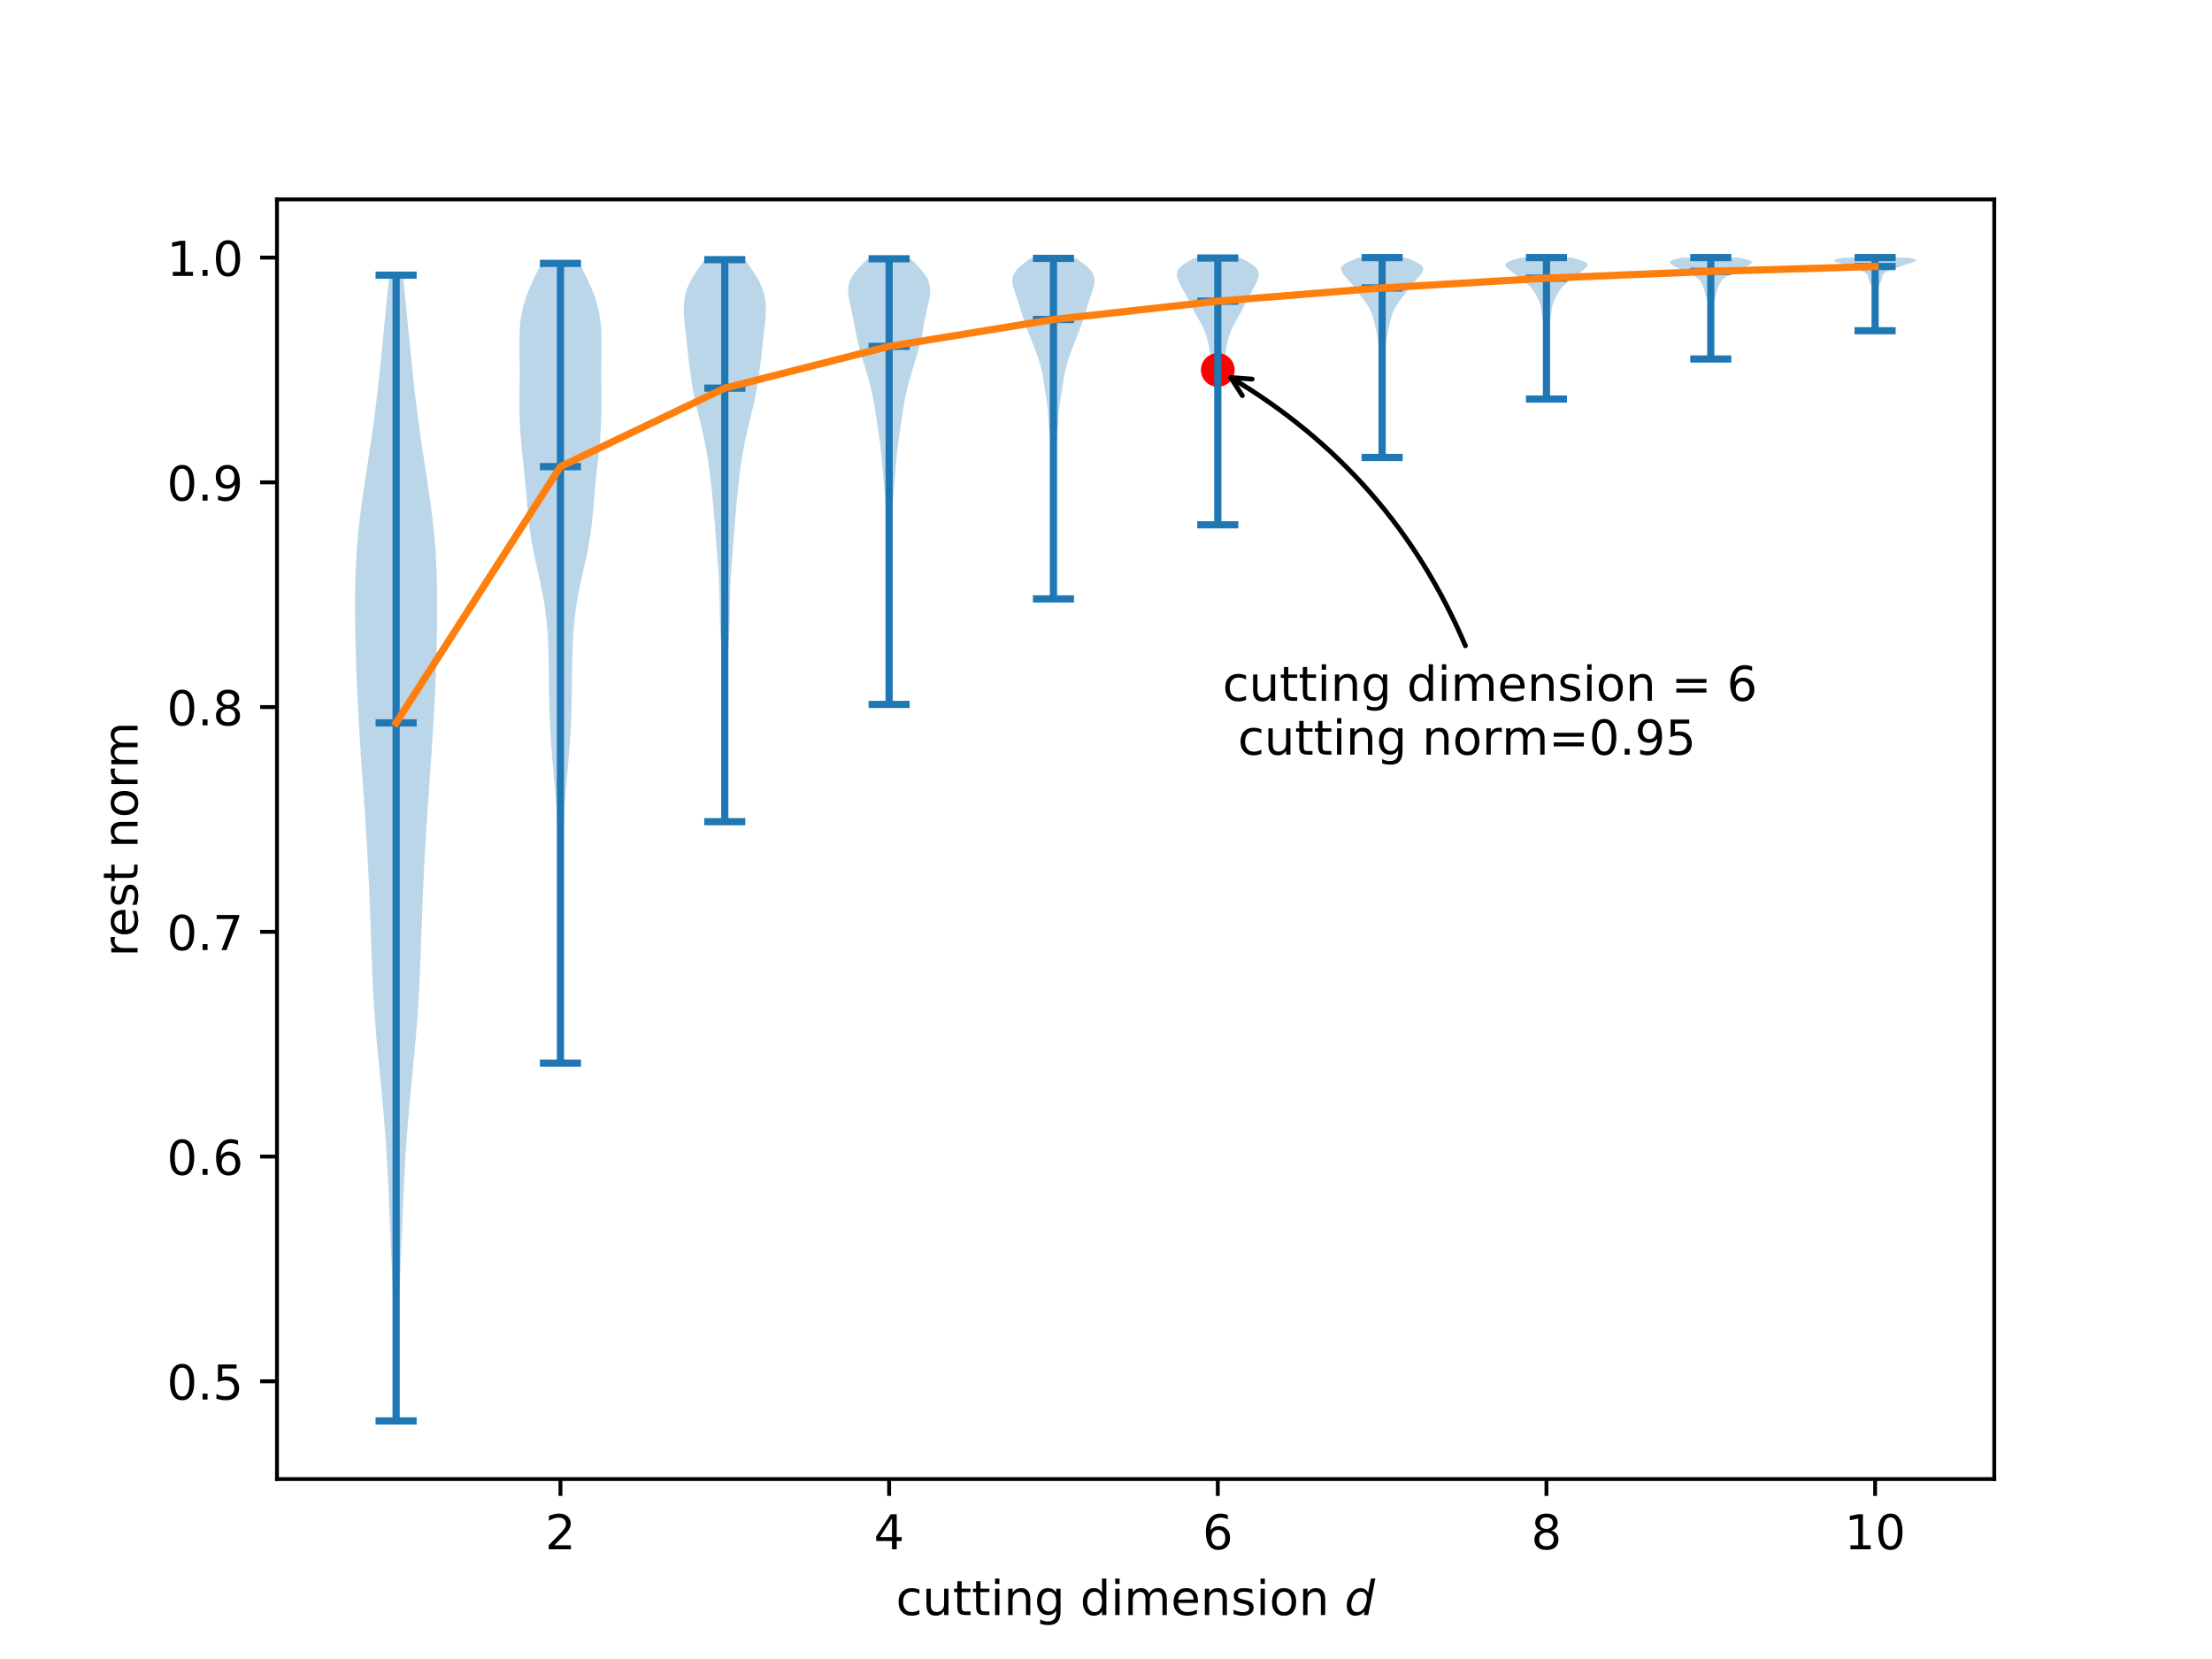 <?xml version="1.0" encoding="utf-8" standalone="no"?>
<!DOCTYPE svg PUBLIC "-//W3C//DTD SVG 1.1//EN"
  "http://www.w3.org/Graphics/SVG/1.1/DTD/svg11.dtd">
<!-- Created with matplotlib (http://matplotlib.org/) -->
<svg height="345pt" version="1.1" viewBox="0 0 460 345" width="460pt" xmlns="http://www.w3.org/2000/svg" xmlns:xlink="http://www.w3.org/1999/xlink">
 <defs>
  <style type="text/css">
*{stroke-linecap:butt;stroke-linejoin:round;}
  </style>
 </defs>
 <g id="figure_1">
  <g id="patch_1">
   <path d="M 0 345.6 
L 460.8 345.6 
L 460.8 0 
L 0 0 
z
" style="fill:#ffffff;"/>
  </g>
  <g id="axes_1">
   <g id="patch_2">
    <path d="M 57.6 307.584 
L 414.72 307.584 
L 414.72 41.472 
L 57.6 41.472 
z
" style="fill:#ffffff;"/>
   </g>
   <g id="PolyCollection_1">
    <path clip-path="url(#p71934dab7f)" d="M 82.522 295.488 
L 82.231 295.488 
L 82.212 293.081 
L 82.192 290.675 
L 82.17 288.268 
L 82.144 285.861 
L 82.112 283.454 
L 82.071 281.048 
L 82.02 278.641 
L 81.957 276.234 
L 81.882 273.828 
L 81.796 271.421 
L 81.701 269.014 
L 81.601 266.608 
L 81.497 264.201 
L 81.393 261.794 
L 81.291 259.387 
L 81.191 256.981 
L 81.093 254.574 
L 80.994 252.167 
L 80.893 249.761 
L 80.786 247.354 
L 80.67 244.947 
L 80.542 242.541 
L 80.4 240.134 
L 80.242 237.727 
L 80.069 235.32 
L 79.879 232.914 
L 79.674 230.507 
L 79.456 228.1 
L 79.228 225.694 
L 78.993 223.287 
L 78.756 220.88 
L 78.525 218.473 
L 78.304 216.067 
L 78.099 213.66 
L 77.915 211.253 
L 77.753 208.847 
L 77.613 206.44 
L 77.493 204.033 
L 77.389 201.627 
L 77.296 199.22 
L 77.209 196.813 
L 77.125 194.406 
L 77.039 192 
L 76.95 189.593 
L 76.855 187.186 
L 76.754 184.78 
L 76.646 182.373 
L 76.528 179.966 
L 76.401 177.559 
L 76.264 175.153 
L 76.117 172.746 
L 75.961 170.339 
L 75.797 167.933 
L 75.628 165.526 
L 75.457 163.119 
L 75.288 160.713 
L 75.122 158.306 
L 74.962 155.899 
L 74.809 153.492 
L 74.663 151.086 
L 74.525 148.679 
L 74.397 146.272 
L 74.279 143.866 
L 74.173 141.459 
L 74.08 139.052 
L 74.001 136.646 
L 73.936 134.239 
L 73.886 131.832 
L 73.851 129.425 
L 73.833 127.019 
L 73.834 124.612 
L 73.861 122.205 
L 73.917 119.799 
L 74.011 117.392 
L 74.146 114.985 
L 74.326 112.578 
L 74.553 110.172 
L 74.822 107.765 
L 75.129 105.358 
L 75.466 102.952 
L 75.823 100.545 
L 76.191 98.138 
L 76.56 95.732 
L 76.924 93.325 
L 77.277 90.918 
L 77.615 88.511 
L 77.934 86.105 
L 78.236 83.698 
L 78.52 81.291 
L 78.787 78.885 
L 79.041 76.478 
L 79.285 74.071 
L 79.524 71.665 
L 79.759 69.258 
L 79.996 66.851 
L 80.235 64.444 
L 80.476 62.038 
L 80.719 59.631 
L 80.957 57.224 
L 83.795 57.224 
L 83.795 57.224 
L 84.034 59.631 
L 84.276 62.038 
L 84.518 64.444 
L 84.757 66.851 
L 84.993 69.258 
L 85.229 71.665 
L 85.467 74.071 
L 85.711 76.478 
L 85.965 78.885 
L 86.233 81.291 
L 86.517 83.698 
L 86.818 86.105 
L 87.138 88.511 
L 87.475 90.918 
L 87.828 93.325 
L 88.192 95.732 
L 88.562 98.138 
L 88.93 100.545 
L 89.286 102.952 
L 89.623 105.358 
L 89.93 107.765 
L 90.2 110.172 
L 90.426 112.578 
L 90.607 114.985 
L 90.742 117.392 
L 90.835 119.799 
L 90.892 122.205 
L 90.918 124.612 
L 90.92 127.019 
L 90.902 129.425 
L 90.866 131.832 
L 90.816 134.239 
L 90.751 136.646 
L 90.673 139.052 
L 90.58 141.459 
L 90.474 143.866 
L 90.356 146.272 
L 90.227 148.679 
L 90.09 151.086 
L 89.944 153.492 
L 89.791 155.899 
L 89.63 158.306 
L 89.465 160.713 
L 89.295 163.119 
L 89.125 165.526 
L 88.956 167.933 
L 88.792 170.339 
L 88.635 172.746 
L 88.488 175.153 
L 88.351 177.559 
L 88.224 179.966 
L 88.107 182.373 
L 87.998 184.78 
L 87.897 187.186 
L 87.803 189.593 
L 87.713 192 
L 87.628 194.406 
L 87.543 196.813 
L 87.457 199.22 
L 87.364 201.627 
L 87.259 204.033 
L 87.139 206.44 
L 86.999 208.847 
L 86.837 211.253 
L 86.653 213.66 
L 86.449 216.067 
L 86.228 218.473 
L 85.996 220.88 
L 85.76 223.287 
L 85.525 225.694 
L 85.296 228.1 
L 85.078 230.507 
L 84.873 232.914 
L 84.684 235.32 
L 84.51 237.727 
L 84.353 240.134 
L 84.21 242.541 
L 84.082 244.947 
L 83.966 247.354 
L 83.859 249.761 
L 83.758 252.167 
L 83.66 254.574 
L 83.561 256.981 
L 83.462 259.387 
L 83.359 261.794 
L 83.255 264.201 
L 83.152 266.608 
L 83.051 269.014 
L 82.957 271.421 
L 82.871 273.828 
L 82.796 276.234 
L 82.733 278.641 
L 82.681 281.048 
L 82.64 283.454 
L 82.608 285.861 
L 82.582 288.268 
L 82.56 290.675 
L 82.541 293.081 
L 82.522 295.488 
z
" style="fill:#1f77b4;fill-opacity:0.3;"/>
   </g>
   <g id="PolyCollection_2">
    <path clip-path="url(#p71934dab7f)" d="M 116.616 221.094 
L 116.485 221.094 
L 116.474 219.414 
L 116.462 217.734 
L 116.45 216.054 
L 116.437 214.374 
L 116.425 212.694 
L 116.414 211.014 
L 116.403 209.333 
L 116.394 207.653 
L 116.387 205.973 
L 116.381 204.293 
L 116.376 202.613 
L 116.37 200.933 
L 116.363 199.253 
L 116.354 197.573 
L 116.341 195.893 
L 116.325 194.213 
L 116.307 192.533 
L 116.285 190.853 
L 116.263 189.173 
L 116.24 187.493 
L 116.217 185.813 
L 116.194 184.133 
L 116.171 182.453 
L 116.146 180.773 
L 116.119 179.092 
L 116.087 177.412 
L 116.048 175.732 
L 115.999 174.052 
L 115.939 172.372 
L 115.864 170.692 
L 115.774 169.012 
L 115.667 167.332 
L 115.544 165.652 
L 115.407 163.972 
L 115.259 162.292 
L 115.106 160.612 
L 114.954 158.932 
L 114.808 157.252 
L 114.673 155.572 
L 114.553 153.892 
L 114.451 152.212 
L 114.368 150.532 
L 114.301 148.851 
L 114.251 147.171 
L 114.213 145.491 
L 114.185 143.811 
L 114.161 142.131 
L 114.14 140.451 
L 114.115 138.771 
L 114.082 137.091 
L 114.037 135.411 
L 113.974 133.731 
L 113.887 132.051 
L 113.768 130.371 
L 113.61 128.691 
L 113.408 127.011 
L 113.159 125.331 
L 112.864 123.651 
L 112.529 121.971 
L 112.165 120.291 
L 111.785 118.611 
L 111.407 116.93 
L 111.047 115.25 
L 110.717 113.57 
L 110.428 111.89 
L 110.183 110.21 
L 109.98 108.53 
L 109.809 106.85 
L 109.66 105.17 
L 109.52 103.49 
L 109.376 101.81 
L 109.221 100.13 
L 109.052 98.45 
L 108.871 96.77 
L 108.687 95.09 
L 108.509 93.41 
L 108.348 91.73 
L 108.215 90.05 
L 108.116 88.37 
L 108.054 86.689 
L 108.024 85.009 
L 108.021 83.329 
L 108.035 81.649 
L 108.054 79.969 
L 108.066 78.289 
L 108.065 76.609 
L 108.048 74.929 
L 108.024 73.249 
L 108.007 71.569 
L 108.021 69.889 
L 108.095 68.209 
L 108.26 66.529 
L 108.54 64.849 
L 108.951 63.169 
L 109.495 61.489 
L 110.16 59.809 
L 110.918 58.129 
L 111.731 56.448 
L 112.555 54.768 
L 120.546 54.768 
L 120.546 54.768 
L 121.37 56.448 
L 122.183 58.129 
L 122.941 59.809 
L 123.606 61.489 
L 124.15 63.169 
L 124.561 64.849 
L 124.841 66.529 
L 125.005 68.209 
L 125.08 69.889 
L 125.094 71.569 
L 125.077 73.249 
L 125.052 74.929 
L 125.036 76.609 
L 125.035 78.289 
L 125.047 79.969 
L 125.066 81.649 
L 125.079 83.329 
L 125.077 85.009 
L 125.047 86.689 
L 124.984 88.37 
L 124.885 90.05 
L 124.752 91.73 
L 124.592 93.41 
L 124.414 95.09 
L 124.229 96.77 
L 124.049 98.45 
L 123.88 100.13 
L 123.725 101.81 
L 123.581 103.49 
L 123.441 105.17 
L 123.292 106.85 
L 123.121 108.53 
L 122.917 110.21 
L 122.672 111.89 
L 122.383 113.57 
L 122.054 115.25 
L 121.693 116.93 
L 121.315 118.611 
L 120.936 120.291 
L 120.572 121.971 
L 120.237 123.651 
L 119.942 125.331 
L 119.693 127.011 
L 119.491 128.691 
L 119.333 130.371 
L 119.214 132.051 
L 119.126 133.731 
L 119.063 135.411 
L 119.019 137.091 
L 118.986 138.771 
L 118.961 140.451 
L 118.939 142.131 
L 118.916 143.811 
L 118.888 145.491 
L 118.85 147.171 
L 118.799 148.851 
L 118.733 150.532 
L 118.65 152.212 
L 118.548 153.892 
L 118.428 155.572 
L 118.293 157.252 
L 118.147 158.932 
L 117.994 160.612 
L 117.842 162.292 
L 117.694 163.972 
L 117.557 165.652 
L 117.434 167.332 
L 117.327 169.012 
L 117.237 170.692 
L 117.162 172.372 
L 117.102 174.052 
L 117.053 175.732 
L 117.014 177.412 
L 116.982 179.092 
L 116.954 180.773 
L 116.93 182.453 
L 116.907 184.133 
L 116.884 185.813 
L 116.861 187.493 
L 116.838 189.173 
L 116.815 190.853 
L 116.794 192.533 
L 116.775 194.213 
L 116.76 195.893 
L 116.747 197.573 
L 116.738 199.253 
L 116.731 200.933 
L 116.725 202.613 
L 116.72 204.293 
L 116.714 205.973 
L 116.707 207.653 
L 116.698 209.333 
L 116.687 211.014 
L 116.676 212.694 
L 116.664 214.374 
L 116.651 216.054 
L 116.639 217.734 
L 116.627 219.414 
L 116.616 221.094 
z
" style="fill:#1f77b4;fill-opacity:0.3;"/>
   </g>
   <g id="PolyCollection_3">
    <path clip-path="url(#p71934dab7f)" d="M 150.801 170.877 
L 150.649 170.877 
L 150.638 169.697 
L 150.629 168.516 
L 150.622 167.336 
L 150.62 166.155 
L 150.62 164.975 
L 150.623 163.794 
L 150.627 162.613 
L 150.631 161.433 
L 150.634 160.252 
L 150.633 159.072 
L 150.63 157.891 
L 150.623 156.711 
L 150.613 155.53 
L 150.601 154.35 
L 150.589 153.169 
L 150.578 151.988 
L 150.566 150.808 
L 150.555 149.627 
L 150.543 148.447 
L 150.528 147.266 
L 150.509 146.086 
L 150.485 144.905 
L 150.454 143.725 
L 150.416 142.544 
L 150.369 141.363 
L 150.314 140.183 
L 150.252 139.002 
L 150.184 137.822 
L 150.111 136.641 
L 150.035 135.461 
L 149.961 134.28 
L 149.891 133.099 
L 149.828 131.919 
L 149.774 130.738 
L 149.732 129.558 
L 149.701 128.377 
L 149.677 127.197 
L 149.658 126.016 
L 149.638 124.836 
L 149.614 123.655 
L 149.58 122.474 
L 149.535 121.294 
L 149.476 120.113 
L 149.406 118.933 
L 149.325 117.752 
L 149.236 116.572 
L 149.143 115.391 
L 149.049 114.211 
L 148.954 113.03 
L 148.862 111.849 
L 148.771 110.669 
L 148.681 109.488 
L 148.588 108.308 
L 148.491 107.127 
L 148.389 105.947 
L 148.281 104.766 
L 148.168 103.586 
L 148.049 102.405 
L 147.926 101.224 
L 147.798 100.044 
L 147.661 98.863 
L 147.513 97.683 
L 147.352 96.502 
L 147.174 95.322 
L 146.977 94.141 
L 146.76 92.961 
L 146.524 91.78 
L 146.269 90.599 
L 145.999 89.419 
L 145.717 88.238 
L 145.429 87.058 
L 145.143 85.877 
L 144.864 84.697 
L 144.599 83.516 
L 144.352 82.336 
L 144.125 81.155 
L 143.919 79.974 
L 143.731 78.794 
L 143.56 77.613 
L 143.404 76.433 
L 143.258 75.252 
L 143.122 74.072 
L 142.99 72.891 
L 142.861 71.71 
L 142.73 70.53 
L 142.596 69.349 
L 142.463 68.169 
L 142.338 66.988 
L 142.237 65.808 
L 142.181 64.627 
L 142.197 63.447 
L 142.312 62.266 
L 142.551 61.085 
L 142.929 59.905 
L 143.451 58.724 
L 144.104 57.544 
L 144.863 56.363 
L 145.689 55.183 
L 146.537 54.002 
L 154.913 54.002 
L 154.913 54.002 
L 155.76 55.183 
L 156.586 56.363 
L 157.345 57.544 
L 157.999 58.724 
L 158.52 59.905 
L 158.898 61.085 
L 159.137 62.266 
L 159.252 63.447 
L 159.268 64.627 
L 159.212 65.808 
L 159.111 66.988 
L 158.987 68.169 
L 158.853 69.349 
L 158.72 70.53 
L 158.588 71.71 
L 158.459 72.891 
L 158.328 74.072 
L 158.191 75.252 
L 158.046 76.433 
L 157.889 77.613 
L 157.718 78.794 
L 157.53 79.974 
L 157.324 81.155 
L 157.097 82.336 
L 156.85 83.516 
L 156.585 84.697 
L 156.307 85.877 
L 156.02 87.058 
L 155.732 88.238 
L 155.45 89.419 
L 155.18 90.599 
L 154.925 91.78 
L 154.689 92.961 
L 154.472 94.141 
L 154.276 95.322 
L 154.097 96.502 
L 153.936 97.683 
L 153.788 98.863 
L 153.652 100.044 
L 153.523 101.224 
L 153.4 102.405 
L 153.282 103.586 
L 153.168 104.766 
L 153.06 105.947 
L 152.958 107.127 
L 152.861 108.308 
L 152.769 109.488 
L 152.678 110.669 
L 152.587 111.849 
L 152.495 113.03 
L 152.401 114.211 
L 152.306 115.391 
L 152.213 116.572 
L 152.124 117.752 
L 152.043 118.933 
L 151.973 120.113 
L 151.915 121.294 
L 151.869 122.474 
L 151.835 123.655 
L 151.811 124.836 
L 151.791 126.016 
L 151.772 127.197 
L 151.749 128.377 
L 151.717 129.558 
L 151.675 130.738 
L 151.621 131.919 
L 151.558 133.099 
L 151.488 134.28 
L 151.414 135.461 
L 151.339 136.641 
L 151.266 137.822 
L 151.197 139.002 
L 151.135 140.183 
L 151.08 141.363 
L 151.034 142.544 
L 150.995 143.725 
L 150.964 144.905 
L 150.94 146.086 
L 150.921 147.266 
L 150.906 148.447 
L 150.894 149.627 
L 150.883 150.808 
L 150.871 151.988 
L 150.86 153.169 
L 150.848 154.35 
L 150.836 155.53 
L 150.827 156.711 
L 150.82 157.891 
L 150.816 159.072 
L 150.816 160.252 
L 150.818 161.433 
L 150.822 162.613 
L 150.826 163.794 
L 150.829 164.975 
L 150.83 166.155 
L 150.827 167.336 
L 150.821 168.516 
L 150.812 169.697 
L 150.801 170.877 
z
" style="fill:#1f77b4;fill-opacity:0.3;"/>
   </g>
   <g id="PolyCollection_4">
    <path clip-path="url(#p71934dab7f)" d="M 184.938 146.488 
L 184.86 146.488 
L 184.854 145.552 
L 184.849 144.615 
L 184.844 143.679 
L 184.839 142.743 
L 184.835 141.807 
L 184.832 140.871 
L 184.83 139.935 
L 184.831 138.999 
L 184.832 138.063 
L 184.835 137.127 
L 184.837 136.19 
L 184.839 135.254 
L 184.84 134.318 
L 184.839 133.382 
L 184.835 132.446 
L 184.829 131.51 
L 184.821 130.574 
L 184.811 129.638 
L 184.801 128.701 
L 184.79 127.765 
L 184.778 126.829 
L 184.766 125.893 
L 184.751 124.957 
L 184.733 124.021 
L 184.71 123.085 
L 184.684 122.149 
L 184.654 121.213 
L 184.622 120.276 
L 184.59 119.34 
L 184.56 118.404 
L 184.531 117.468 
L 184.504 116.532 
L 184.479 115.596 
L 184.455 114.66 
L 184.431 113.724 
L 184.408 112.788 
L 184.386 111.851 
L 184.365 110.915 
L 184.343 109.979 
L 184.32 109.043 
L 184.293 108.107 
L 184.26 107.171 
L 184.22 106.235 
L 184.172 105.299 
L 184.114 104.362 
L 184.05 103.426 
L 183.978 102.49 
L 183.902 101.554 
L 183.823 100.618 
L 183.743 99.682 
L 183.663 98.746 
L 183.584 97.81 
L 183.505 96.874 
L 183.422 95.937 
L 183.334 95.001 
L 183.237 94.065 
L 183.13 93.129 
L 183.012 92.193 
L 182.885 91.257 
L 182.751 90.321 
L 182.614 89.385 
L 182.476 88.449 
L 182.337 87.512 
L 182.197 86.576 
L 182.052 85.64 
L 181.9 84.704 
L 181.738 83.768 
L 181.561 82.832 
L 181.369 81.896 
L 181.159 80.96 
L 180.93 80.023 
L 180.683 79.087 
L 180.419 78.151 
L 180.141 77.215 
L 179.855 76.279 
L 179.567 75.343 
L 179.283 74.407 
L 179.01 73.471 
L 178.752 72.535 
L 178.513 71.598 
L 178.293 70.662 
L 178.093 69.726 
L 177.909 68.79 
L 177.735 67.854 
L 177.561 66.918 
L 177.38 65.982 
L 177.183 65.046 
L 176.972 64.11 
L 176.756 63.173 
L 176.557 62.237 
L 176.409 61.301 
L 176.355 60.365 
L 176.438 59.429 
L 176.693 58.493 
L 177.141 57.557 
L 177.779 56.621 
L 178.579 55.684 
L 179.49 54.748 
L 180.448 53.812 
L 189.35 53.812 
L 189.35 53.812 
L 190.308 54.748 
L 191.218 55.684 
L 192.018 56.621 
L 192.656 57.557 
L 193.104 58.493 
L 193.36 59.429 
L 193.442 60.365 
L 193.388 61.301 
L 193.241 62.237 
L 193.042 63.173 
L 192.826 64.11 
L 192.614 65.046 
L 192.418 65.982 
L 192.236 66.918 
L 192.063 67.854 
L 191.888 68.79 
L 191.704 69.726 
L 191.504 70.662 
L 191.285 71.598 
L 191.045 72.535 
L 190.788 73.471 
L 190.514 74.407 
L 190.231 75.343 
L 189.943 76.279 
L 189.657 77.215 
L 189.379 78.151 
L 189.115 79.087 
L 188.867 80.023 
L 188.639 80.96 
L 188.429 81.896 
L 188.236 82.832 
L 188.06 83.768 
L 187.897 84.704 
L 187.745 85.64 
L 187.601 86.576 
L 187.461 87.512 
L 187.322 88.449 
L 187.183 89.385 
L 187.046 90.321 
L 186.912 91.257 
L 186.785 92.193 
L 186.667 93.129 
L 186.56 94.065 
L 186.463 95.001 
L 186.375 95.937 
L 186.293 96.874 
L 186.213 97.81 
L 186.134 98.746 
L 186.054 99.682 
L 185.974 100.618 
L 185.896 101.554 
L 185.819 102.49 
L 185.748 103.426 
L 185.683 104.362 
L 185.626 105.299 
L 185.577 106.235 
L 185.537 107.171 
L 185.505 108.107 
L 185.478 109.043 
L 185.454 109.979 
L 185.433 110.915 
L 185.411 111.851 
L 185.389 112.788 
L 185.366 113.724 
L 185.343 114.66 
L 185.318 115.596 
L 185.293 116.532 
L 185.267 117.468 
L 185.238 118.404 
L 185.207 119.34 
L 185.175 120.276 
L 185.143 121.213 
L 185.114 122.149 
L 185.087 123.085 
L 185.065 124.021 
L 185.047 124.957 
L 185.032 125.893 
L 185.019 126.829 
L 185.008 127.765 
L 184.997 128.701 
L 184.986 129.638 
L 184.977 130.574 
L 184.969 131.51 
L 184.963 132.446 
L 184.959 133.382 
L 184.958 134.318 
L 184.958 135.254 
L 184.96 136.19 
L 184.963 137.127 
L 184.965 138.063 
L 184.967 138.999 
L 184.967 139.935 
L 184.966 140.871 
L 184.963 141.807 
L 184.959 142.743 
L 184.954 143.679 
L 184.949 144.615 
L 184.943 145.552 
L 184.938 146.488 
z
" style="fill:#1f77b4;fill-opacity:0.3;"/>
   </g>
   <g id="PolyCollection_5">
    <path clip-path="url(#p71934dab7f)" d="M 219.103 124.55 
L 219.043 124.55 
L 219.04 123.834 
L 219.038 123.119 
L 219.034 122.404 
L 219.029 121.688 
L 219.021 120.973 
L 219.013 120.257 
L 219.005 119.542 
L 218.999 118.827 
L 218.997 118.111 
L 218.998 117.396 
L 219.004 116.68 
L 219.013 115.965 
L 219.024 115.25 
L 219.034 114.534 
L 219.043 113.819 
L 219.048 113.103 
L 219.049 112.388 
L 219.044 111.673 
L 219.032 110.957 
L 219.014 110.242 
L 218.989 109.526 
L 218.959 108.811 
L 218.926 108.096 
L 218.893 107.38 
L 218.862 106.665 
L 218.838 105.949 
L 218.82 105.234 
L 218.808 104.519 
L 218.802 103.803 
L 218.799 103.088 
L 218.797 102.372 
L 218.794 101.657 
L 218.792 100.942 
L 218.79 100.226 
L 218.789 99.511 
L 218.791 98.795 
L 218.794 98.08 
L 218.796 97.365 
L 218.793 96.649 
L 218.784 95.934 
L 218.762 95.218 
L 218.725 94.503 
L 218.672 93.788 
L 218.604 93.072 
L 218.524 92.357 
L 218.437 91.641 
L 218.351 90.926 
L 218.272 90.211 
L 218.204 89.495 
L 218.148 88.78 
L 218.102 88.064 
L 218.06 87.349 
L 218.016 86.634 
L 217.964 85.918 
L 217.899 85.203 
L 217.818 84.487 
L 217.723 83.772 
L 217.615 83.057 
L 217.5 82.341 
L 217.382 81.626 
L 217.268 80.91 
L 217.158 80.195 
L 217.051 79.48 
L 216.94 78.764 
L 216.819 78.049 
L 216.68 77.333 
L 216.519 76.618 
L 216.333 75.903 
L 216.123 75.187 
L 215.894 74.472 
L 215.647 73.756 
L 215.386 73.041 
L 215.114 72.326 
L 214.834 71.61 
L 214.549 70.895 
L 214.263 70.179 
L 213.98 69.464 
L 213.705 68.749 
L 213.438 68.033 
L 213.182 67.318 
L 212.936 66.602 
L 212.701 65.887 
L 212.474 65.172 
L 212.252 64.456 
L 212.031 63.741 
L 211.806 63.025 
L 211.574 62.31 
L 211.333 61.595 
L 211.088 60.879 
L 210.855 60.164 
L 210.658 59.448 
L 210.534 58.733 
L 210.529 58.018 
L 210.688 57.302 
L 211.047 56.587 
L 211.62 55.871 
L 212.392 55.156 
L 213.316 54.441 
L 214.323 53.725 
L 223.822 53.725 
L 223.822 53.725 
L 224.83 54.441 
L 225.754 55.156 
L 226.526 55.871 
L 227.099 56.587 
L 227.457 57.302 
L 227.616 58.018 
L 227.611 58.733 
L 227.488 59.448 
L 227.291 60.164 
L 227.058 60.879 
L 226.813 61.595 
L 226.572 62.31 
L 226.34 63.025 
L 226.115 63.741 
L 225.894 64.456 
L 225.672 65.172 
L 225.445 65.887 
L 225.209 66.602 
L 224.964 67.318 
L 224.708 68.033 
L 224.441 68.749 
L 224.165 69.464 
L 223.883 70.179 
L 223.597 70.895 
L 223.312 71.61 
L 223.032 72.326 
L 222.76 73.041 
L 222.499 73.756 
L 222.252 74.472 
L 222.022 75.187 
L 221.813 75.903 
L 221.627 76.618 
L 221.466 77.333 
L 221.327 78.049 
L 221.206 78.764 
L 221.095 79.48 
L 220.988 80.195 
L 220.878 80.91 
L 220.763 81.626 
L 220.646 82.341 
L 220.531 83.057 
L 220.423 83.772 
L 220.328 84.487 
L 220.247 85.203 
L 220.182 85.918 
L 220.13 86.634 
L 220.086 87.349 
L 220.044 88.064 
L 219.998 88.78 
L 219.941 89.495 
L 219.873 90.211 
L 219.794 90.926 
L 219.709 91.641 
L 219.622 92.357 
L 219.542 93.072 
L 219.474 93.788 
L 219.421 94.503 
L 219.384 95.218 
L 219.362 95.934 
L 219.352 96.649 
L 219.35 97.365 
L 219.352 98.08 
L 219.355 98.795 
L 219.356 99.511 
L 219.356 100.226 
L 219.354 100.942 
L 219.351 101.657 
L 219.349 102.372 
L 219.347 103.088 
L 219.344 103.803 
L 219.338 104.519 
L 219.326 105.234 
L 219.308 105.949 
L 219.283 106.665 
L 219.253 107.38 
L 219.22 108.096 
L 219.186 108.811 
L 219.156 109.526 
L 219.132 110.242 
L 219.114 110.957 
L 219.102 111.673 
L 219.097 112.388 
L 219.098 113.103 
L 219.103 113.819 
L 219.112 114.534 
L 219.122 115.25 
L 219.133 115.965 
L 219.142 116.68 
L 219.148 117.396 
L 219.149 118.111 
L 219.147 118.827 
L 219.14 119.542 
L 219.133 120.257 
L 219.124 120.973 
L 219.117 121.688 
L 219.112 122.404 
L 219.108 123.119 
L 219.105 123.834 
L 219.103 124.55 
z
" style="fill:#1f77b4;fill-opacity:0.3;"/>
   </g>
   <g id="PolyCollection_6">
    <path clip-path="url(#p71934dab7f)" d="M 253.272 109.134 
L 253.223 109.134 
L 253.223 108.573 
L 253.225 108.013 
L 253.228 107.452 
L 253.23 106.892 
L 253.231 106.331 
L 253.231 105.771 
L 253.228 105.211 
L 253.225 104.65 
L 253.221 104.09 
L 253.216 103.529 
L 253.212 102.969 
L 253.207 102.409 
L 253.203 101.848 
L 253.199 101.288 
L 253.194 100.727 
L 253.19 100.167 
L 253.186 99.606 
L 253.182 99.046 
L 253.177 98.486 
L 253.173 97.925 
L 253.167 97.365 
L 253.16 96.804 
L 253.151 96.244 
L 253.14 95.683 
L 253.126 95.123 
L 253.11 94.563 
L 253.092 94.002 
L 253.074 93.442 
L 253.057 92.881 
L 253.044 92.321 
L 253.036 91.76 
L 253.032 91.2 
L 253.033 90.64 
L 253.036 90.079 
L 253.04 89.519 
L 253.042 88.958 
L 253.041 88.398 
L 253.037 87.837 
L 253.031 87.277 
L 253.024 86.717 
L 253.018 86.156 
L 253.011 85.596 
L 253.001 85.035 
L 252.984 84.475 
L 252.955 83.915 
L 252.91 83.354 
L 252.85 82.794 
L 252.778 82.233 
L 252.701 81.673 
L 252.627 81.112 
L 252.562 80.552 
L 252.509 79.992 
L 252.466 79.431 
L 252.427 78.871 
L 252.386 78.31 
L 252.335 77.75 
L 252.27 77.189 
L 252.191 76.629 
L 252.101 76.069 
L 252.003 75.508 
L 251.905 74.948 
L 251.808 74.387 
L 251.714 73.827 
L 251.623 73.266 
L 251.531 72.706 
L 251.432 72.146 
L 251.322 71.585 
L 251.196 71.025 
L 251.051 70.464 
L 250.885 69.904 
L 250.697 69.344 
L 250.484 68.783 
L 250.242 68.223 
L 249.971 67.662 
L 249.671 67.102 
L 249.351 66.541 
L 249.022 65.981 
L 248.698 65.421 
L 248.393 64.86 
L 248.108 64.3 
L 247.839 63.739 
L 247.575 63.179 
L 247.304 62.618 
L 247.016 62.058 
L 246.71 61.498 
L 246.393 60.937 
L 246.072 60.377 
L 245.756 59.816 
L 245.453 59.256 
L 245.173 58.695 
L 244.934 58.135 
L 244.763 57.575 
L 244.704 57.014 
L 244.804 56.454 
L 245.111 55.893 
L 245.652 55.333 
L 246.42 54.773 
L 247.373 54.212 
L 248.431 53.652 
L 258.063 53.652 
L 258.063 53.652 
L 259.121 54.212 
L 260.074 54.773 
L 260.842 55.333 
L 261.383 55.893 
L 261.69 56.454 
L 261.791 57.014 
L 261.731 57.575 
L 261.56 58.135 
L 261.321 58.695 
L 261.041 59.256 
L 260.738 59.816 
L 260.422 60.377 
L 260.101 60.937 
L 259.784 61.498 
L 259.479 62.058 
L 259.191 62.618 
L 258.919 63.179 
L 258.655 63.739 
L 258.386 64.3 
L 258.101 64.86 
L 257.796 65.421 
L 257.473 65.981 
L 257.144 66.541 
L 256.823 67.102 
L 256.523 67.662 
L 256.252 68.223 
L 256.011 68.783 
L 255.797 69.344 
L 255.609 69.904 
L 255.443 70.464 
L 255.298 71.025 
L 255.172 71.585 
L 255.062 72.146 
L 254.963 72.706 
L 254.871 73.266 
L 254.78 73.827 
L 254.686 74.387 
L 254.59 74.948 
L 254.491 75.508 
L 254.394 76.069 
L 254.303 76.629 
L 254.224 77.189 
L 254.16 77.75 
L 254.108 78.31 
L 254.067 78.871 
L 254.028 79.431 
L 253.985 79.992 
L 253.932 80.552 
L 253.867 81.112 
L 253.793 81.673 
L 253.716 82.233 
L 253.644 82.794 
L 253.584 83.354 
L 253.539 83.915 
L 253.51 84.475 
L 253.493 85.035 
L 253.483 85.596 
L 253.476 86.156 
L 253.47 86.717 
L 253.463 87.277 
L 253.457 87.837 
L 253.453 88.398 
L 253.452 88.958 
L 253.454 89.519 
L 253.458 90.079 
L 253.461 90.64 
L 253.462 91.2 
L 253.459 91.76 
L 253.45 92.321 
L 253.437 92.881 
L 253.42 93.442 
L 253.402 94.002 
L 253.384 94.563 
L 253.368 95.123 
L 253.354 95.683 
L 253.343 96.244 
L 253.334 96.804 
L 253.327 97.365 
L 253.321 97.925 
L 253.317 98.486 
L 253.313 99.046 
L 253.309 99.606 
L 253.304 100.167 
L 253.3 100.727 
L 253.295 101.288 
L 253.291 101.848 
L 253.287 102.409 
L 253.283 102.969 
L 253.278 103.529 
L 253.274 104.09 
L 253.269 104.65 
L 253.266 105.211 
L 253.264 105.771 
L 253.263 106.331 
L 253.264 106.892 
L 253.267 107.452 
L 253.269 108.013 
L 253.271 108.573 
L 253.272 109.134 
z
" style="fill:#1f77b4;fill-opacity:0.3;"/>
   </g>
   <g id="PolyCollection_7">
    <path clip-path="url(#p71934dab7f)" d="M 287.444 95.133 
L 287.398 95.133 
L 287.399 94.714 
L 287.402 94.294 
L 287.405 93.874 
L 287.408 93.454 
L 287.411 93.034 
L 287.412 92.614 
L 287.411 92.195 
L 287.407 91.775 
L 287.401 91.355 
L 287.392 90.935 
L 287.382 90.515 
L 287.372 90.095 
L 287.362 89.676 
L 287.354 89.256 
L 287.349 88.836 
L 287.348 88.416 
L 287.349 87.996 
L 287.352 87.576 
L 287.355 87.157 
L 287.356 86.737 
L 287.355 86.317 
L 287.351 85.897 
L 287.346 85.477 
L 287.339 85.057 
L 287.332 84.638 
L 287.324 84.218 
L 287.317 83.798 
L 287.308 83.378 
L 287.297 82.958 
L 287.282 82.538 
L 287.266 82.119 
L 287.248 81.699 
L 287.233 81.279 
L 287.222 80.859 
L 287.218 80.439 
L 287.221 80.019 
L 287.23 79.6 
L 287.244 79.18 
L 287.259 78.76 
L 287.271 78.34 
L 287.278 77.92 
L 287.276 77.5 
L 287.263 77.081 
L 287.236 76.661 
L 287.197 76.241 
L 287.146 75.821 
L 287.089 75.401 
L 287.03 74.981 
L 286.973 74.562 
L 286.923 74.142 
L 286.879 73.722 
L 286.84 73.302 
L 286.802 72.882 
L 286.761 72.462 
L 286.715 72.043 
L 286.664 71.623 
L 286.606 71.203 
L 286.545 70.783 
L 286.48 70.363 
L 286.412 69.943 
L 286.341 69.524 
L 286.265 69.104 
L 286.184 68.684 
L 286.095 68.264 
L 285.999 67.844 
L 285.896 67.424 
L 285.786 67.005 
L 285.672 66.585 
L 285.55 66.165 
L 285.421 65.745 
L 285.279 65.325 
L 285.12 64.905 
L 284.94 64.486 
L 284.732 64.066 
L 284.493 63.646 
L 284.222 63.226 
L 283.926 62.806 
L 283.614 62.386 
L 283.297 61.967 
L 282.983 61.547 
L 282.677 61.127 
L 282.373 60.707 
L 282.066 60.287 
L 281.749 59.867 
L 281.416 59.448 
L 281.069 59.028 
L 280.71 58.608 
L 280.342 58.188 
L 279.972 57.768 
L 279.611 57.348 
L 279.281 56.929 
L 279.019 56.509 
L 278.878 56.089 
L 278.913 55.669 
L 279.178 55.249 
L 279.7 54.829 
L 280.474 54.41 
L 281.45 53.99 
L 282.542 53.57 
L 292.3 53.57 
L 292.3 53.57 
L 293.393 53.99 
L 294.368 54.41 
L 295.142 54.829 
L 295.665 55.249 
L 295.929 55.669 
L 295.965 56.089 
L 295.823 56.509 
L 295.562 56.929 
L 295.232 57.348 
L 294.871 57.768 
L 294.5 58.188 
L 294.133 58.608 
L 293.773 59.028 
L 293.426 59.448 
L 293.094 59.867 
L 292.776 60.287 
L 292.469 60.707 
L 292.166 61.127 
L 291.859 61.547 
L 291.546 61.967 
L 291.229 62.386 
L 290.916 62.806 
L 290.62 63.226 
L 290.35 63.646 
L 290.111 64.066 
L 289.903 64.486 
L 289.722 64.905 
L 289.564 65.325 
L 289.422 65.745 
L 289.292 66.165 
L 289.171 66.585 
L 289.056 67.005 
L 288.947 67.424 
L 288.844 67.844 
L 288.748 68.264 
L 288.659 68.684 
L 288.577 69.104 
L 288.501 69.524 
L 288.43 69.943 
L 288.362 70.363 
L 288.297 70.783 
L 288.236 71.203 
L 288.179 71.623 
L 288.127 72.043 
L 288.081 72.462 
L 288.04 72.882 
L 288.002 73.302 
L 287.963 73.722 
L 287.92 74.142 
L 287.869 74.562 
L 287.813 74.981 
L 287.753 75.401 
L 287.696 75.821 
L 287.646 76.241 
L 287.606 76.661 
L 287.58 77.081 
L 287.566 77.5 
L 287.564 77.92 
L 287.571 78.34 
L 287.584 78.76 
L 287.599 79.18 
L 287.612 79.6 
L 287.621 80.019 
L 287.624 80.439 
L 287.62 80.859 
L 287.609 81.279 
L 287.594 81.699 
L 287.577 82.119 
L 287.56 82.538 
L 287.546 82.958 
L 287.535 83.378 
L 287.526 83.798 
L 287.518 84.218 
L 287.511 84.638 
L 287.504 85.057 
L 287.497 85.477 
L 287.491 85.897 
L 287.488 86.317 
L 287.487 86.737 
L 287.488 87.157 
L 287.491 87.576 
L 287.493 87.996 
L 287.495 88.416 
L 287.493 88.836 
L 287.489 89.256 
L 287.481 89.676 
L 287.471 90.095 
L 287.46 90.515 
L 287.45 90.935 
L 287.442 91.355 
L 287.435 91.775 
L 287.432 92.195 
L 287.431 92.614 
L 287.432 93.034 
L 287.434 93.454 
L 287.438 93.874 
L 287.441 94.294 
L 287.443 94.714 
L 287.444 95.133 
z
" style="fill:#1f77b4;fill-opacity:0.3;"/>
   </g>
   <g id="PolyCollection_8">
    <path clip-path="url(#p71934dab7f)" d="M 321.632 82.983 
L 321.559 82.983 
L 321.553 82.685 
L 321.548 82.388 
L 321.544 82.091 
L 321.542 81.794 
L 321.543 81.497 
L 321.546 81.2 
L 321.551 80.903 
L 321.555 80.606 
L 321.558 80.308 
L 321.558 80.011 
L 321.554 79.714 
L 321.546 79.417 
L 321.536 79.12 
L 321.525 78.823 
L 321.516 78.526 
L 321.511 78.229 
L 321.51 77.932 
L 321.513 77.634 
L 321.519 77.337 
L 321.526 77.04 
L 321.533 76.743 
L 321.538 76.446 
L 321.54 76.149 
L 321.54 75.852 
L 321.538 75.555 
L 321.534 75.258 
L 321.529 74.96 
L 321.524 74.663 
L 321.521 74.366 
L 321.519 74.069 
L 321.519 73.772 
L 321.521 73.475 
L 321.523 73.178 
L 321.524 72.881 
L 321.521 72.583 
L 321.514 72.286 
L 321.5 71.989 
L 321.48 71.692 
L 321.455 71.395 
L 321.426 71.098 
L 321.394 70.801 
L 321.361 70.504 
L 321.328 70.207 
L 321.295 69.909 
L 321.263 69.612 
L 321.233 69.315 
L 321.205 69.018 
L 321.18 68.721 
L 321.157 68.424 
L 321.133 68.127 
L 321.105 67.83 
L 321.068 67.532 
L 321.02 67.235 
L 320.961 66.938 
L 320.892 66.641 
L 320.82 66.344 
L 320.749 66.047 
L 320.687 65.75 
L 320.636 65.453 
L 320.595 65.156 
L 320.562 64.858 
L 320.53 64.561 
L 320.493 64.264 
L 320.447 63.967 
L 320.388 63.67 
L 320.313 63.373 
L 320.222 63.076 
L 320.115 62.779 
L 319.992 62.481 
L 319.854 62.184 
L 319.705 61.887 
L 319.547 61.59 
L 319.383 61.293 
L 319.212 60.996 
L 319.033 60.699 
L 318.84 60.402 
L 318.627 60.105 
L 318.388 59.807 
L 318.117 59.51 
L 317.809 59.213 
L 317.465 58.916 
L 317.089 58.619 
L 316.691 58.322 
L 316.285 58.025 
L 315.884 57.728 
L 315.498 57.431 
L 315.128 57.133 
L 314.768 56.836 
L 314.405 56.539 
L 314.037 56.242 
L 313.674 55.945 
L 313.35 55.648 
L 313.121 55.351 
L 313.052 55.054 
L 313.206 54.756 
L 313.624 54.459 
L 314.311 54.162 
L 315.226 53.865 
L 316.293 53.568 
L 326.898 53.568 
L 326.898 53.568 
L 327.965 53.865 
L 328.88 54.162 
L 329.567 54.459 
L 329.985 54.756 
L 330.139 55.054 
L 330.07 55.351 
L 329.841 55.648 
L 329.517 55.945 
L 329.154 56.242 
L 328.786 56.539 
L 328.423 56.836 
L 328.062 57.133 
L 327.693 57.431 
L 327.307 57.728 
L 326.906 58.025 
L 326.5 58.322 
L 326.102 58.619 
L 325.726 58.916 
L 325.382 59.213 
L 325.074 59.51 
L 324.802 59.807 
L 324.563 60.105 
L 324.351 60.402 
L 324.158 60.699 
L 323.979 60.996 
L 323.808 61.293 
L 323.644 61.59 
L 323.486 61.887 
L 323.337 62.184 
L 323.199 62.481 
L 323.076 62.779 
L 322.969 63.076 
L 322.878 63.373 
L 322.803 63.67 
L 322.744 63.967 
L 322.698 64.264 
L 322.661 64.561 
L 322.629 64.858 
L 322.595 65.156 
L 322.555 65.453 
L 322.504 65.75 
L 322.441 66.047 
L 322.371 66.344 
L 322.299 66.641 
L 322.23 66.938 
L 322.171 67.235 
L 322.123 67.532 
L 322.086 67.83 
L 322.058 68.127 
L 322.034 68.424 
L 322.011 68.721 
L 321.986 69.018 
L 321.958 69.315 
L 321.928 69.612 
L 321.896 69.909 
L 321.863 70.207 
L 321.83 70.504 
L 321.797 70.801 
L 321.765 71.098 
L 321.736 71.395 
L 321.71 71.692 
L 321.691 71.989 
L 321.677 72.286 
L 321.67 72.583 
L 321.667 72.881 
L 321.668 73.178 
L 321.67 73.475 
L 321.672 73.772 
L 321.672 74.069 
L 321.67 74.366 
L 321.667 74.663 
L 321.662 74.96 
L 321.657 75.258 
L 321.653 75.555 
L 321.651 75.852 
L 321.651 76.149 
L 321.653 76.446 
L 321.658 76.743 
L 321.665 77.04 
L 321.672 77.337 
L 321.678 77.634 
L 321.681 77.932 
L 321.68 78.229 
L 321.675 78.526 
L 321.666 78.823 
L 321.655 79.12 
L 321.645 79.417 
L 321.637 79.714 
L 321.633 80.011 
L 321.633 80.308 
L 321.636 80.606 
L 321.64 80.903 
L 321.645 81.2 
L 321.648 81.497 
L 321.648 81.794 
L 321.647 82.091 
L 321.643 82.388 
L 321.638 82.685 
L 321.632 82.983 
z
" style="fill:#1f77b4;fill-opacity:0.3;"/>
   </g>
   <g id="PolyCollection_9">
    <path clip-path="url(#p71934dab7f)" d="M 355.826 74.652 
L 355.713 74.652 
L 355.705 74.439 
L 355.699 74.226 
L 355.696 74.013 
L 355.697 73.8 
L 355.701 73.587 
L 355.707 73.374 
L 355.713 73.161 
L 355.716 72.948 
L 355.716 72.735 
L 355.713 72.522 
L 355.706 72.309 
L 355.699 72.096 
L 355.693 71.883 
L 355.69 71.67 
L 355.691 71.457 
L 355.697 71.244 
L 355.705 71.031 
L 355.714 70.818 
L 355.723 70.605 
L 355.73 70.392 
L 355.734 70.179 
L 355.735 69.967 
L 355.735 69.754 
L 355.733 69.541 
L 355.731 69.328 
L 355.728 69.115 
L 355.726 68.902 
L 355.724 68.689 
L 355.723 68.476 
L 355.724 68.263 
L 355.725 68.05 
L 355.726 67.837 
L 355.725 67.624 
L 355.721 67.411 
L 355.714 67.198 
L 355.703 66.985 
L 355.688 66.772 
L 355.67 66.559 
L 355.65 66.346 
L 355.628 66.133 
L 355.605 65.92 
L 355.581 65.707 
L 355.556 65.494 
L 355.53 65.281 
L 355.503 65.068 
L 355.476 64.855 
L 355.45 64.642 
L 355.426 64.429 
L 355.402 64.216 
L 355.378 64.003 
L 355.351 63.79 
L 355.32 63.577 
L 355.284 63.365 
L 355.241 63.152 
L 355.192 62.939 
L 355.136 62.726 
L 355.073 62.513 
L 355.004 62.3 
L 354.931 62.087 
L 354.855 61.874 
L 354.78 61.661 
L 354.708 61.448 
L 354.644 61.235 
L 354.585 61.022 
L 354.533 60.809 
L 354.482 60.596 
L 354.431 60.383 
L 354.375 60.17 
L 354.311 59.957 
L 354.238 59.744 
L 354.154 59.531 
L 354.059 59.318 
L 353.954 59.105 
L 353.839 58.892 
L 353.71 58.679 
L 353.565 58.466 
L 353.396 58.253 
L 353.196 58.04 
L 352.956 57.827 
L 352.67 57.614 
L 352.335 57.401 
L 351.953 57.188 
L 351.531 56.975 
L 351.082 56.763 
L 350.62 56.55 
L 350.158 56.337 
L 349.706 56.124 
L 349.268 55.911 
L 348.842 55.698 
L 348.428 55.485 
L 348.031 55.272 
L 347.67 55.059 
L 347.384 54.846 
L 347.226 54.633 
L 347.259 54.42 
L 347.539 54.207 
L 348.095 53.994 
L 348.912 53.781 
L 349.932 53.568 
L 361.607 53.568 
L 361.607 53.568 
L 362.627 53.781 
L 363.444 53.994 
L 364 54.207 
L 364.28 54.42 
L 364.313 54.633 
L 364.155 54.846 
L 363.869 55.059 
L 363.508 55.272 
L 363.111 55.485 
L 362.697 55.698 
L 362.271 55.911 
L 361.833 56.124 
L 361.381 56.337 
L 360.919 56.55 
L 360.457 56.763 
L 360.008 56.975 
L 359.586 57.188 
L 359.204 57.401 
L 358.869 57.614 
L 358.583 57.827 
L 358.343 58.04 
L 358.143 58.253 
L 357.974 58.466 
L 357.829 58.679 
L 357.7 58.892 
L 357.585 59.105 
L 357.48 59.318 
L 357.385 59.531 
L 357.301 59.744 
L 357.228 59.957 
L 357.164 60.17 
L 357.108 60.383 
L 357.057 60.596 
L 357.006 60.809 
L 356.954 61.022 
L 356.896 61.235 
L 356.831 61.448 
L 356.76 61.661 
L 356.684 61.874 
L 356.608 62.087 
L 356.535 62.3 
L 356.466 62.513 
L 356.403 62.726 
L 356.347 62.939 
L 356.298 63.152 
L 356.255 63.365 
L 356.219 63.577 
L 356.188 63.79 
L 356.162 64.003 
L 356.137 64.216 
L 356.113 64.429 
L 356.089 64.642 
L 356.063 64.855 
L 356.036 65.068 
L 356.009 65.281 
L 355.983 65.494 
L 355.958 65.707 
L 355.934 65.92 
L 355.911 66.133 
L 355.889 66.346 
L 355.869 66.559 
L 355.851 66.772 
L 355.836 66.985 
L 355.825 67.198 
L 355.818 67.411 
L 355.814 67.624 
L 355.813 67.837 
L 355.814 68.05 
L 355.815 68.263 
L 355.816 68.476 
L 355.815 68.689 
L 355.813 68.902 
L 355.811 69.115 
L 355.808 69.328 
L 355.806 69.541 
L 355.804 69.754 
L 355.804 69.967 
L 355.805 70.179 
L 355.81 70.392 
L 355.816 70.605 
L 355.825 70.818 
L 355.834 71.031 
L 355.843 71.244 
L 355.848 71.457 
L 355.849 71.67 
L 355.846 71.883 
L 355.84 72.096 
L 355.833 72.309 
L 355.827 72.522 
L 355.823 72.735 
L 355.823 72.948 
L 355.826 73.161 
L 355.832 73.374 
L 355.838 73.587 
L 355.842 73.8 
L 355.843 74.013 
L 355.841 74.226 
L 355.835 74.439 
L 355.826 74.652 
z
" style="fill:#1f77b4;fill-opacity:0.3;"/>
   </g>
   <g id="PolyCollection_10">
    <path clip-path="url(#p71934dab7f)" d="M 389.985 68.784 
L 389.902 68.784 
L 389.898 68.63 
L 389.895 68.476 
L 389.894 68.323 
L 389.894 68.169 
L 389.894 68.015 
L 389.893 67.862 
L 389.892 67.708 
L 389.889 67.554 
L 389.887 67.4 
L 389.884 67.247 
L 389.882 67.093 
L 389.882 66.939 
L 389.883 66.786 
L 389.885 66.632 
L 389.887 66.478 
L 389.888 66.325 
L 389.888 66.171 
L 389.888 66.017 
L 389.888 65.864 
L 389.889 65.71 
L 389.891 65.556 
L 389.895 65.402 
L 389.9 65.249 
L 389.907 65.095 
L 389.913 64.941 
L 389.918 64.788 
L 389.922 64.634 
L 389.923 64.48 
L 389.921 64.327 
L 389.917 64.173 
L 389.91 64.019 
L 389.902 63.865 
L 389.894 63.712 
L 389.887 63.558 
L 389.881 63.404 
L 389.875 63.251 
L 389.87 63.097 
L 389.864 62.943 
L 389.856 62.79 
L 389.846 62.636 
L 389.835 62.482 
L 389.822 62.329 
L 389.809 62.175 
L 389.796 62.021 
L 389.783 61.867 
L 389.769 61.714 
L 389.753 61.56 
L 389.736 61.406 
L 389.715 61.253 
L 389.691 61.099 
L 389.662 60.945 
L 389.628 60.792 
L 389.589 60.638 
L 389.546 60.484 
L 389.502 60.331 
L 389.456 60.177 
L 389.412 60.023 
L 389.366 59.869 
L 389.317 59.716 
L 389.26 59.562 
L 389.194 59.408 
L 389.116 59.255 
L 389.031 59.101 
L 388.942 58.947 
L 388.855 58.794 
L 388.776 58.64 
L 388.706 58.486 
L 388.646 58.333 
L 388.598 58.179 
L 388.558 58.025 
L 388.525 57.871 
L 388.495 57.718 
L 388.461 57.564 
L 388.419 57.41 
L 388.36 57.257 
L 388.277 57.103 
L 388.162 56.949 
L 388.008 56.796 
L 387.808 56.642 
L 387.556 56.488 
L 387.252 56.334 
L 386.897 56.181 
L 386.497 56.027 
L 386.064 55.873 
L 385.612 55.72 
L 385.152 55.566 
L 384.692 55.412 
L 384.233 55.259 
L 383.773 55.105 
L 383.306 54.951 
L 382.831 54.798 
L 382.361 54.644 
L 381.927 54.49 
L 381.582 54.336 
L 381.4 54.183 
L 381.46 54.029 
L 381.824 53.875 
L 382.509 53.722 
L 383.476 53.568 
L 396.412 53.568 
L 396.412 53.568 
L 397.379 53.722 
L 398.064 53.875 
L 398.427 54.029 
L 398.487 54.183 
L 398.306 54.336 
L 397.961 54.49 
L 397.526 54.644 
L 397.056 54.798 
L 396.582 54.951 
L 396.115 55.105 
L 395.654 55.259 
L 395.196 55.412 
L 394.736 55.566 
L 394.275 55.72 
L 393.823 55.873 
L 393.39 56.027 
L 392.991 56.181 
L 392.635 56.334 
L 392.331 56.488 
L 392.08 56.642 
L 391.879 56.796 
L 391.725 56.949 
L 391.611 57.103 
L 391.528 57.257 
L 391.469 57.41 
L 391.426 57.564 
L 391.393 57.718 
L 391.362 57.871 
L 391.329 58.025 
L 391.29 58.179 
L 391.241 58.333 
L 391.182 58.486 
L 391.112 58.64 
L 391.032 58.794 
L 390.945 58.947 
L 390.857 59.101 
L 390.771 59.255 
L 390.694 59.408 
L 390.627 59.562 
L 390.57 59.716 
L 390.521 59.869 
L 390.476 60.023 
L 390.431 60.177 
L 390.386 60.331 
L 390.341 60.484 
L 390.298 60.638 
L 390.26 60.792 
L 390.226 60.945 
L 390.197 61.099 
L 390.172 61.253 
L 390.152 61.406 
L 390.134 61.56 
L 390.119 61.714 
L 390.105 61.867 
L 390.091 62.021 
L 390.078 62.175 
L 390.065 62.329 
L 390.053 62.482 
L 390.041 62.636 
L 390.031 62.79 
L 390.024 62.943 
L 390.017 63.097 
L 390.012 63.251 
L 390.007 63.404 
L 390.001 63.558 
L 389.993 63.712 
L 389.985 63.865 
L 389.977 64.019 
L 389.971 64.173 
L 389.967 64.327 
L 389.965 64.48 
L 389.966 64.634 
L 389.969 64.788 
L 389.975 64.941 
L 389.981 65.095 
L 389.987 65.249 
L 389.993 65.402 
L 389.997 65.556 
L 389.999 65.71 
L 390 65.864 
L 389.999 66.017 
L 389.999 66.171 
L 389.999 66.325 
L 390.001 66.478 
L 390.003 66.632 
L 390.005 66.786 
L 390.006 66.939 
L 390.005 67.093 
L 390.003 67.247 
L 390.001 67.4 
L 389.998 67.554 
L 389.996 67.708 
L 389.995 67.862 
L 389.994 68.015 
L 389.994 68.169 
L 389.993 68.323 
L 389.992 68.476 
L 389.989 68.63 
L 389.985 68.784 
z
" style="fill:#1f77b4;fill-opacity:0.3;"/>
   </g>
   <g id="PathCollection_1">
    <defs>
     <path d="M 0 3 
C 0.796 3 1.559 2.684 2.121 2.121 
C 2.684 1.559 3 0.796 3 0 
C 3 -0.796 2.684 -1.559 2.121 -2.121 
C 1.559 -2.684 0.796 -3 0 -3 
C -0.796 -3 -1.559 -2.684 -2.121 -2.121 
C -2.684 -1.559 -3 -0.796 -3 0 
C -3 0.796 -2.684 1.559 -2.121 2.121 
C -1.559 2.684 -0.796 3 0 3 
z
" id="m0e8e686748" style="stroke:#ff0000;"/>
    </defs>
    <g clip-path="url(#p71934dab7f)">
     <use style="fill:#ff0000;stroke:#ff0000;" x="253.247" xlink:href="#m0e8e686748" y="76.936"/>
    </g>
   </g>
   <g id="matplotlib.axis_1">
    <g id="xtick_1">
     <g id="line2d_1">
      <defs>
       <path d="M 0 0 
L 0 3.5 
" id="m9191f70b7d" style="stroke:#000000;stroke-width:0.8;"/>
      </defs>
      <g>
       <use style="stroke:#000000;stroke-width:0.8;" x="116.55" xlink:href="#m9191f70b7d" y="307.584"/>
      </g>
     </g>
     <g id="text_1">
      <!-- 2 -->
      <defs>
       <path d="M 19.188 8.297 
L 53.609 8.297 
L 53.609 0 
L 7.328 0 
L 7.328 8.297 
Q 12.938 14.109 22.625 23.891 
Q 32.328 33.688 34.812 36.531 
Q 39.547 41.844 41.422 45.531 
Q 43.312 49.219 43.312 52.781 
Q 43.312 58.594 39.234 62.25 
Q 35.156 65.922 28.609 65.922 
Q 23.969 65.922 18.812 64.312 
Q 13.672 62.703 7.812 59.422 
L 7.812 69.391 
Q 13.766 71.781 18.938 73 
Q 24.125 74.219 28.422 74.219 
Q 39.75 74.219 46.484 68.547 
Q 53.219 62.891 53.219 53.422 
Q 53.219 48.922 51.531 44.891 
Q 49.859 40.875 45.406 35.406 
Q 44.188 33.984 37.641 27.219 
Q 31.109 20.453 19.188 8.297 
z
" id="DejaVuSans-32"/>
      </defs>
      <g transform="translate(113.369 322.182)scale(0.1 -0.1)">
       <use xlink:href="#DejaVuSans-32"/>
      </g>
     </g>
    </g>
    <g id="xtick_2">
     <g id="line2d_2">
      <g>
       <use style="stroke:#000000;stroke-width:0.8;" x="184.899" xlink:href="#m9191f70b7d" y="307.584"/>
      </g>
     </g>
     <g id="text_2">
      <!-- 4 -->
      <defs>
       <path d="M 37.797 64.312 
L 12.891 25.391 
L 37.797 25.391 
z
M 35.203 72.906 
L 47.609 72.906 
L 47.609 25.391 
L 58.016 25.391 
L 58.016 17.188 
L 47.609 17.188 
L 47.609 0 
L 37.797 0 
L 37.797 17.188 
L 4.891 17.188 
L 4.891 26.703 
z
" id="DejaVuSans-34"/>
      </defs>
      <g transform="translate(181.718 322.182)scale(0.1 -0.1)">
       <use xlink:href="#DejaVuSans-34"/>
      </g>
     </g>
    </g>
    <g id="xtick_3">
     <g id="line2d_3">
      <g>
       <use style="stroke:#000000;stroke-width:0.8;" x="253.247" xlink:href="#m9191f70b7d" y="307.584"/>
      </g>
     </g>
     <g id="text_3">
      <!-- 6 -->
      <defs>
       <path d="M 33.016 40.375 
Q 26.375 40.375 22.484 35.828 
Q 18.609 31.297 18.609 23.391 
Q 18.609 15.531 22.484 10.953 
Q 26.375 6.391 33.016 6.391 
Q 39.656 6.391 43.531 10.953 
Q 47.406 15.531 47.406 23.391 
Q 47.406 31.297 43.531 35.828 
Q 39.656 40.375 33.016 40.375 
z
M 52.594 71.297 
L 52.594 62.312 
Q 48.875 64.062 45.094 64.984 
Q 41.312 65.922 37.594 65.922 
Q 27.828 65.922 22.672 59.328 
Q 17.531 52.734 16.797 39.406 
Q 19.672 43.656 24.016 45.922 
Q 28.375 48.188 33.594 48.188 
Q 44.578 48.188 50.953 41.516 
Q 57.328 34.859 57.328 23.391 
Q 57.328 12.156 50.688 5.359 
Q 44.047 -1.422 33.016 -1.422 
Q 20.359 -1.422 13.672 8.266 
Q 6.984 17.969 6.984 36.375 
Q 6.984 53.656 15.188 63.938 
Q 23.391 74.219 37.203 74.219 
Q 40.922 74.219 44.703 73.484 
Q 48.484 72.75 52.594 71.297 
z
" id="DejaVuSans-36"/>
      </defs>
      <g transform="translate(250.066 322.182)scale(0.1 -0.1)">
       <use xlink:href="#DejaVuSans-36"/>
      </g>
     </g>
    </g>
    <g id="xtick_4">
     <g id="line2d_4">
      <g>
       <use style="stroke:#000000;stroke-width:0.8;" x="321.595" xlink:href="#m9191f70b7d" y="307.584"/>
      </g>
     </g>
     <g id="text_4">
      <!-- 8 -->
      <defs>
       <path d="M 31.781 34.625 
Q 24.75 34.625 20.719 30.859 
Q 16.703 27.094 16.703 20.516 
Q 16.703 13.922 20.719 10.156 
Q 24.75 6.391 31.781 6.391 
Q 38.812 6.391 42.859 10.172 
Q 46.922 13.969 46.922 20.516 
Q 46.922 27.094 42.891 30.859 
Q 38.875 34.625 31.781 34.625 
z
M 21.922 38.812 
Q 15.578 40.375 12.031 44.719 
Q 8.5 49.078 8.5 55.328 
Q 8.5 64.062 14.719 69.141 
Q 20.953 74.219 31.781 74.219 
Q 42.672 74.219 48.875 69.141 
Q 55.078 64.062 55.078 55.328 
Q 55.078 49.078 51.531 44.719 
Q 48 40.375 41.703 38.812 
Q 48.828 37.156 52.797 32.312 
Q 56.781 27.484 56.781 20.516 
Q 56.781 9.906 50.312 4.234 
Q 43.844 -1.422 31.781 -1.422 
Q 19.734 -1.422 13.25 4.234 
Q 6.781 9.906 6.781 20.516 
Q 6.781 27.484 10.781 32.312 
Q 14.797 37.156 21.922 38.812 
z
M 18.312 54.391 
Q 18.312 48.734 21.844 45.562 
Q 25.391 42.391 31.781 42.391 
Q 38.141 42.391 41.719 45.562 
Q 45.312 48.734 45.312 54.391 
Q 45.312 60.062 41.719 63.234 
Q 38.141 66.406 31.781 66.406 
Q 25.391 66.406 21.844 63.234 
Q 18.312 60.062 18.312 54.391 
z
" id="DejaVuSans-38"/>
      </defs>
      <g transform="translate(318.414 322.182)scale(0.1 -0.1)">
       <use xlink:href="#DejaVuSans-38"/>
      </g>
     </g>
    </g>
    <g id="xtick_5">
     <g id="line2d_5">
      <g>
       <use style="stroke:#000000;stroke-width:0.8;" x="389.944" xlink:href="#m9191f70b7d" y="307.584"/>
      </g>
     </g>
     <g id="text_5">
      <!-- 10 -->
      <defs>
       <path d="M 12.406 8.297 
L 28.516 8.297 
L 28.516 63.922 
L 10.984 60.406 
L 10.984 69.391 
L 28.422 72.906 
L 38.281 72.906 
L 38.281 8.297 
L 54.391 8.297 
L 54.391 0 
L 12.406 0 
z
" id="DejaVuSans-31"/>
       <path d="M 31.781 66.406 
Q 24.172 66.406 20.328 58.906 
Q 16.5 51.422 16.5 36.375 
Q 16.5 21.391 20.328 13.891 
Q 24.172 6.391 31.781 6.391 
Q 39.453 6.391 43.281 13.891 
Q 47.125 21.391 47.125 36.375 
Q 47.125 51.422 43.281 58.906 
Q 39.453 66.406 31.781 66.406 
z
M 31.781 74.219 
Q 44.047 74.219 50.516 64.516 
Q 56.984 54.828 56.984 36.375 
Q 56.984 17.969 50.516 8.266 
Q 44.047 -1.422 31.781 -1.422 
Q 19.531 -1.422 13.062 8.266 
Q 6.594 17.969 6.594 36.375 
Q 6.594 54.828 13.062 64.516 
Q 19.531 74.219 31.781 74.219 
z
" id="DejaVuSans-30"/>
      </defs>
      <g transform="translate(383.581 322.182)scale(0.1 -0.1)">
       <use xlink:href="#DejaVuSans-31"/>
       <use x="63.623" xlink:href="#DejaVuSans-30"/>
      </g>
     </g>
    </g>
    <g id="text_6">
     <!-- cutting dimension $d$ -->
     <defs>
      <path d="M 48.781 52.594 
L 48.781 44.188 
Q 44.969 46.297 41.141 47.344 
Q 37.312 48.391 33.406 48.391 
Q 24.656 48.391 19.812 42.844 
Q 14.984 37.312 14.984 27.297 
Q 14.984 17.281 19.812 11.734 
Q 24.656 6.203 33.406 6.203 
Q 37.312 6.203 41.141 7.25 
Q 44.969 8.297 48.781 10.406 
L 48.781 2.094 
Q 45.016 0.344 40.984 -0.531 
Q 36.969 -1.422 32.422 -1.422 
Q 20.062 -1.422 12.781 6.344 
Q 5.516 14.109 5.516 27.297 
Q 5.516 40.672 12.859 48.328 
Q 20.219 56 33.016 56 
Q 37.156 56 41.109 55.141 
Q 45.062 54.297 48.781 52.594 
z
" id="DejaVuSans-63"/>
      <path d="M 8.5 21.578 
L 8.5 54.688 
L 17.484 54.688 
L 17.484 21.922 
Q 17.484 14.156 20.5 10.266 
Q 23.531 6.391 29.594 6.391 
Q 36.859 6.391 41.078 11.031 
Q 45.312 15.672 45.312 23.688 
L 45.312 54.688 
L 54.297 54.688 
L 54.297 0 
L 45.312 0 
L 45.312 8.406 
Q 42.047 3.422 37.719 1 
Q 33.406 -1.422 27.688 -1.422 
Q 18.266 -1.422 13.375 4.438 
Q 8.5 10.297 8.5 21.578 
z
M 31.109 56 
z
" id="DejaVuSans-75"/>
      <path d="M 18.312 70.219 
L 18.312 54.688 
L 36.812 54.688 
L 36.812 47.703 
L 18.312 47.703 
L 18.312 18.016 
Q 18.312 11.328 20.141 9.422 
Q 21.969 7.516 27.594 7.516 
L 36.812 7.516 
L 36.812 0 
L 27.594 0 
Q 17.188 0 13.234 3.875 
Q 9.281 7.766 9.281 18.016 
L 9.281 47.703 
L 2.688 47.703 
L 2.688 54.688 
L 9.281 54.688 
L 9.281 70.219 
z
" id="DejaVuSans-74"/>
      <path d="M 9.422 54.688 
L 18.406 54.688 
L 18.406 0 
L 9.422 0 
z
M 9.422 75.984 
L 18.406 75.984 
L 18.406 64.594 
L 9.422 64.594 
z
" id="DejaVuSans-69"/>
      <path d="M 54.891 33.016 
L 54.891 0 
L 45.906 0 
L 45.906 32.719 
Q 45.906 40.484 42.875 44.328 
Q 39.844 48.188 33.797 48.188 
Q 26.516 48.188 22.312 43.547 
Q 18.109 38.922 18.109 30.906 
L 18.109 0 
L 9.078 0 
L 9.078 54.688 
L 18.109 54.688 
L 18.109 46.188 
Q 21.344 51.125 25.703 53.562 
Q 30.078 56 35.797 56 
Q 45.219 56 50.047 50.172 
Q 54.891 44.344 54.891 33.016 
z
" id="DejaVuSans-6e"/>
      <path d="M 45.406 27.984 
Q 45.406 37.75 41.375 43.109 
Q 37.359 48.484 30.078 48.484 
Q 22.859 48.484 18.828 43.109 
Q 14.797 37.75 14.797 27.984 
Q 14.797 18.266 18.828 12.891 
Q 22.859 7.516 30.078 7.516 
Q 37.359 7.516 41.375 12.891 
Q 45.406 18.266 45.406 27.984 
z
M 54.391 6.781 
Q 54.391 -7.172 48.188 -13.984 
Q 42 -20.797 29.203 -20.797 
Q 24.469 -20.797 20.266 -20.094 
Q 16.062 -19.391 12.109 -17.922 
L 12.109 -9.188 
Q 16.062 -11.328 19.922 -12.344 
Q 23.781 -13.375 27.781 -13.375 
Q 36.625 -13.375 41.016 -8.766 
Q 45.406 -4.156 45.406 5.172 
L 45.406 9.625 
Q 42.625 4.781 38.281 2.391 
Q 33.938 0 27.875 0 
Q 17.828 0 11.672 7.656 
Q 5.516 15.328 5.516 27.984 
Q 5.516 40.672 11.672 48.328 
Q 17.828 56 27.875 56 
Q 33.938 56 38.281 53.609 
Q 42.625 51.219 45.406 46.391 
L 45.406 54.688 
L 54.391 54.688 
z
" id="DejaVuSans-67"/>
      <path id="DejaVuSans-20"/>
      <path d="M 45.406 46.391 
L 45.406 75.984 
L 54.391 75.984 
L 54.391 0 
L 45.406 0 
L 45.406 8.203 
Q 42.578 3.328 38.25 0.953 
Q 33.938 -1.422 27.875 -1.422 
Q 17.969 -1.422 11.734 6.484 
Q 5.516 14.406 5.516 27.297 
Q 5.516 40.188 11.734 48.094 
Q 17.969 56 27.875 56 
Q 33.938 56 38.25 53.625 
Q 42.578 51.266 45.406 46.391 
z
M 14.797 27.297 
Q 14.797 17.391 18.875 11.75 
Q 22.953 6.109 30.078 6.109 
Q 37.203 6.109 41.297 11.75 
Q 45.406 17.391 45.406 27.297 
Q 45.406 37.203 41.297 42.844 
Q 37.203 48.484 30.078 48.484 
Q 22.953 48.484 18.875 42.844 
Q 14.797 37.203 14.797 27.297 
z
" id="DejaVuSans-64"/>
      <path d="M 52 44.188 
Q 55.375 50.25 60.062 53.125 
Q 64.75 56 71.094 56 
Q 79.641 56 84.281 50.016 
Q 88.922 44.047 88.922 33.016 
L 88.922 0 
L 79.891 0 
L 79.891 32.719 
Q 79.891 40.578 77.094 44.375 
Q 74.312 48.188 68.609 48.188 
Q 61.625 48.188 57.562 43.547 
Q 53.516 38.922 53.516 30.906 
L 53.516 0 
L 44.484 0 
L 44.484 32.719 
Q 44.484 40.625 41.703 44.406 
Q 38.922 48.188 33.109 48.188 
Q 26.219 48.188 22.156 43.531 
Q 18.109 38.875 18.109 30.906 
L 18.109 0 
L 9.078 0 
L 9.078 54.688 
L 18.109 54.688 
L 18.109 46.188 
Q 21.188 51.219 25.484 53.609 
Q 29.781 56 35.688 56 
Q 41.656 56 45.828 52.969 
Q 50 49.953 52 44.188 
z
" id="DejaVuSans-6d"/>
      <path d="M 56.203 29.594 
L 56.203 25.203 
L 14.891 25.203 
Q 15.484 15.922 20.484 11.062 
Q 25.484 6.203 34.422 6.203 
Q 39.594 6.203 44.453 7.469 
Q 49.312 8.734 54.109 11.281 
L 54.109 2.781 
Q 49.266 0.734 44.188 -0.344 
Q 39.109 -1.422 33.891 -1.422 
Q 20.797 -1.422 13.156 6.188 
Q 5.516 13.812 5.516 26.812 
Q 5.516 40.234 12.766 48.109 
Q 20.016 56 32.328 56 
Q 43.359 56 49.781 48.891 
Q 56.203 41.797 56.203 29.594 
z
M 47.219 32.234 
Q 47.125 39.594 43.094 43.984 
Q 39.062 48.391 32.422 48.391 
Q 24.906 48.391 20.391 44.141 
Q 15.875 39.891 15.188 32.172 
z
" id="DejaVuSans-65"/>
      <path d="M 44.281 53.078 
L 44.281 44.578 
Q 40.484 46.531 36.375 47.5 
Q 32.281 48.484 27.875 48.484 
Q 21.188 48.484 17.844 46.438 
Q 14.5 44.391 14.5 40.281 
Q 14.5 37.156 16.891 35.375 
Q 19.281 33.594 26.516 31.984 
L 29.594 31.297 
Q 39.156 29.25 43.188 25.516 
Q 47.219 21.781 47.219 15.094 
Q 47.219 7.469 41.188 3.016 
Q 35.156 -1.422 24.609 -1.422 
Q 20.219 -1.422 15.453 -0.562 
Q 10.688 0.297 5.422 2 
L 5.422 11.281 
Q 10.406 8.688 15.234 7.391 
Q 20.062 6.109 24.812 6.109 
Q 31.156 6.109 34.562 8.281 
Q 37.984 10.453 37.984 14.406 
Q 37.984 18.062 35.516 20.016 
Q 33.062 21.969 24.703 23.781 
L 21.578 24.516 
Q 13.234 26.266 9.516 29.906 
Q 5.812 33.547 5.812 39.891 
Q 5.812 47.609 11.281 51.797 
Q 16.75 56 26.812 56 
Q 31.781 56 36.172 55.266 
Q 40.578 54.547 44.281 53.078 
z
" id="DejaVuSans-73"/>
      <path d="M 30.609 48.391 
Q 23.391 48.391 19.188 42.75 
Q 14.984 37.109 14.984 27.297 
Q 14.984 17.484 19.156 11.844 
Q 23.344 6.203 30.609 6.203 
Q 37.797 6.203 41.984 11.859 
Q 46.188 17.531 46.188 27.297 
Q 46.188 37.016 41.984 42.703 
Q 37.797 48.391 30.609 48.391 
z
M 30.609 56 
Q 42.328 56 49.016 48.375 
Q 55.719 40.766 55.719 27.297 
Q 55.719 13.875 49.016 6.219 
Q 42.328 -1.422 30.609 -1.422 
Q 18.844 -1.422 12.172 6.219 
Q 5.516 13.875 5.516 27.297 
Q 5.516 40.766 12.172 48.375 
Q 18.844 56 30.609 56 
z
" id="DejaVuSans-6f"/>
      <path d="M 41.797 8.203 
Q 38.188 3.469 33.25 1.016 
Q 28.328 -1.422 22.312 -1.422 
Q 14.109 -1.422 9.344 4.172 
Q 4.594 9.766 4.594 19.484 
Q 4.594 27.594 7.469 34.938 
Q 10.359 42.281 15.828 48.094 
Q 19.438 51.953 23.969 53.969 
Q 28.516 56 33.5 56 
Q 38.766 56 42.797 53.453 
Q 46.828 50.922 49.031 46.188 
L 54.891 75.984 
L 63.922 75.984 
L 49.125 0 
L 40.094 0 
z
M 13.922 21.094 
Q 13.922 14.016 17.109 10.062 
Q 20.312 6.109 25.984 6.109 
Q 30.172 6.109 33.766 8.125 
Q 37.359 10.156 40.094 14.109 
Q 42.969 18.219 44.625 23.578 
Q 46.297 28.953 46.297 34.188 
Q 46.297 40.969 43.094 44.766 
Q 39.891 48.578 34.281 48.578 
Q 30.031 48.578 26.359 46.578 
Q 22.703 44.578 20.125 40.828 
Q 17.281 36.766 15.594 31.391 
Q 13.922 26.031 13.922 21.094 
z
" id="DejaVuSans-Oblique-64"/>
     </defs>
     <g transform="translate(186.31 335.862)scale(0.1 -0.1)">
      <use transform="translate(0 0.016)" xlink:href="#DejaVuSans-63"/>
      <use transform="translate(54.98 0.016)" xlink:href="#DejaVuSans-75"/>
      <use transform="translate(118.359 0.016)" xlink:href="#DejaVuSans-74"/>
      <use transform="translate(157.568 0.016)" xlink:href="#DejaVuSans-74"/>
      <use transform="translate(196.777 0.016)" xlink:href="#DejaVuSans-69"/>
      <use transform="translate(224.561 0.016)" xlink:href="#DejaVuSans-6e"/>
      <use transform="translate(287.939 0.016)" xlink:href="#DejaVuSans-67"/>
      <use transform="translate(351.416 0.016)" xlink:href="#DejaVuSans-20"/>
      <use transform="translate(383.203 0.016)" xlink:href="#DejaVuSans-64"/>
      <use transform="translate(446.68 0.016)" xlink:href="#DejaVuSans-69"/>
      <use transform="translate(474.463 0.016)" xlink:href="#DejaVuSans-6d"/>
      <use transform="translate(571.875 0.016)" xlink:href="#DejaVuSans-65"/>
      <use transform="translate(633.398 0.016)" xlink:href="#DejaVuSans-6e"/>
      <use transform="translate(696.777 0.016)" xlink:href="#DejaVuSans-73"/>
      <use transform="translate(748.877 0.016)" xlink:href="#DejaVuSans-69"/>
      <use transform="translate(776.66 0.016)" xlink:href="#DejaVuSans-6f"/>
      <use transform="translate(837.842 0.016)" xlink:href="#DejaVuSans-6e"/>
      <use transform="translate(901.221 0.016)" xlink:href="#DejaVuSans-20"/>
      <use transform="translate(933.008 0.016)" xlink:href="#DejaVuSans-Oblique-64"/>
     </g>
    </g>
   </g>
   <g id="matplotlib.axis_2">
    <g id="ytick_1">
     <g id="line2d_6">
      <defs>
       <path d="M 0 0 
L -3.5 0 
" id="m074a034dc5" style="stroke:#000000;stroke-width:0.8;"/>
      </defs>
      <g>
       <use style="stroke:#000000;stroke-width:0.8;" x="57.6" xlink:href="#m074a034dc5" y="287.247"/>
      </g>
     </g>
     <g id="text_7">
      <!-- 0.5 -->
      <defs>
       <path d="M 10.688 12.406 
L 21 12.406 
L 21 0 
L 10.688 0 
z
" id="DejaVuSans-2e"/>
       <path d="M 10.797 72.906 
L 49.516 72.906 
L 49.516 64.594 
L 19.828 64.594 
L 19.828 46.734 
Q 21.969 47.469 24.109 47.828 
Q 26.266 48.188 28.422 48.188 
Q 40.625 48.188 47.75 41.5 
Q 54.891 34.812 54.891 23.391 
Q 54.891 11.625 47.562 5.094 
Q 40.234 -1.422 26.906 -1.422 
Q 22.312 -1.422 17.547 -0.641 
Q 12.797 0.141 7.719 1.703 
L 7.719 11.625 
Q 12.109 9.234 16.797 8.062 
Q 21.484 6.891 26.703 6.891 
Q 35.156 6.891 40.078 11.328 
Q 45.016 15.766 45.016 23.391 
Q 45.016 31 40.078 35.438 
Q 35.156 39.891 26.703 39.891 
Q 22.75 39.891 18.812 39.016 
Q 14.891 38.141 10.797 36.281 
z
" id="DejaVuSans-35"/>
      </defs>
      <g transform="translate(34.697 291.046)scale(0.1 -0.1)">
       <use xlink:href="#DejaVuSans-30"/>
       <use x="63.623" xlink:href="#DejaVuSans-2e"/>
       <use x="95.41" xlink:href="#DejaVuSans-35"/>
      </g>
     </g>
    </g>
    <g id="ytick_2">
     <g id="line2d_7">
      <g>
       <use style="stroke:#000000;stroke-width:0.8;" x="57.6" xlink:href="#m074a034dc5" y="240.511"/>
      </g>
     </g>
     <g id="text_8">
      <!-- 0.6 -->
      <g transform="translate(34.697 244.31)scale(0.1 -0.1)">
       <use xlink:href="#DejaVuSans-30"/>
       <use x="63.623" xlink:href="#DejaVuSans-2e"/>
       <use x="95.41" xlink:href="#DejaVuSans-36"/>
      </g>
     </g>
    </g>
    <g id="ytick_3">
     <g id="line2d_8">
      <g>
       <use style="stroke:#000000;stroke-width:0.8;" x="57.6" xlink:href="#m074a034dc5" y="193.775"/>
      </g>
     </g>
     <g id="text_9">
      <!-- 0.7 -->
      <defs>
       <path d="M 8.203 72.906 
L 55.078 72.906 
L 55.078 68.703 
L 28.609 0 
L 18.312 0 
L 43.219 64.594 
L 8.203 64.594 
z
" id="DejaVuSans-37"/>
      </defs>
      <g transform="translate(34.697 197.574)scale(0.1 -0.1)">
       <use xlink:href="#DejaVuSans-30"/>
       <use x="63.623" xlink:href="#DejaVuSans-2e"/>
       <use x="95.41" xlink:href="#DejaVuSans-37"/>
      </g>
     </g>
    </g>
    <g id="ytick_4">
     <g id="line2d_9">
      <g>
       <use style="stroke:#000000;stroke-width:0.8;" x="57.6" xlink:href="#m074a034dc5" y="147.039"/>
      </g>
     </g>
     <g id="text_10">
      <!-- 0.8 -->
      <g transform="translate(34.697 150.839)scale(0.1 -0.1)">
       <use xlink:href="#DejaVuSans-30"/>
       <use x="63.623" xlink:href="#DejaVuSans-2e"/>
       <use x="95.41" xlink:href="#DejaVuSans-38"/>
      </g>
     </g>
    </g>
    <g id="ytick_5">
     <g id="line2d_10">
      <g>
       <use style="stroke:#000000;stroke-width:0.8;" x="57.6" xlink:href="#m074a034dc5" y="100.304"/>
      </g>
     </g>
     <g id="text_11">
      <!-- 0.9 -->
      <defs>
       <path d="M 10.984 1.516 
L 10.984 10.5 
Q 14.703 8.734 18.5 7.812 
Q 22.312 6.891 25.984 6.891 
Q 35.75 6.891 40.891 13.453 
Q 46.047 20.016 46.781 33.406 
Q 43.953 29.203 39.594 26.953 
Q 35.25 24.703 29.984 24.703 
Q 19.047 24.703 12.672 31.312 
Q 6.297 37.938 6.297 49.422 
Q 6.297 60.641 12.938 67.422 
Q 19.578 74.219 30.609 74.219 
Q 43.266 74.219 49.922 64.516 
Q 56.594 54.828 56.594 36.375 
Q 56.594 19.141 48.406 8.859 
Q 40.234 -1.422 26.422 -1.422 
Q 22.703 -1.422 18.891 -0.688 
Q 15.094 0.047 10.984 1.516 
z
M 30.609 32.422 
Q 37.25 32.422 41.125 36.953 
Q 45.016 41.5 45.016 49.422 
Q 45.016 57.281 41.125 61.844 
Q 37.25 66.406 30.609 66.406 
Q 23.969 66.406 20.094 61.844 
Q 16.219 57.281 16.219 49.422 
Q 16.219 41.5 20.094 36.953 
Q 23.969 32.422 30.609 32.422 
z
" id="DejaVuSans-39"/>
      </defs>
      <g transform="translate(34.697 104.103)scale(0.1 -0.1)">
       <use xlink:href="#DejaVuSans-30"/>
       <use x="63.623" xlink:href="#DejaVuSans-2e"/>
       <use x="95.41" xlink:href="#DejaVuSans-39"/>
      </g>
     </g>
    </g>
    <g id="ytick_6">
     <g id="line2d_11">
      <g>
       <use style="stroke:#000000;stroke-width:0.8;" x="57.6" xlink:href="#m074a034dc5" y="53.568"/>
      </g>
     </g>
     <g id="text_12">
      <!-- 1.0 -->
      <g transform="translate(34.697 57.367)scale(0.1 -0.1)">
       <use xlink:href="#DejaVuSans-31"/>
       <use x="63.623" xlink:href="#DejaVuSans-2e"/>
       <use x="95.41" xlink:href="#DejaVuSans-30"/>
      </g>
     </g>
    </g>
    <g id="text_13">
     <!-- rest norm -->
     <defs>
      <path d="M 41.109 46.297 
Q 39.594 47.172 37.812 47.578 
Q 36.031 48 33.891 48 
Q 26.266 48 22.188 43.047 
Q 18.109 38.094 18.109 28.812 
L 18.109 0 
L 9.078 0 
L 9.078 54.688 
L 18.109 54.688 
L 18.109 46.188 
Q 20.953 51.172 25.484 53.578 
Q 30.031 56 36.531 56 
Q 37.453 56 38.578 55.875 
Q 39.703 55.766 41.062 55.516 
z
" id="DejaVuSans-72"/>
     </defs>
     <g transform="translate(28.617 198.965)rotate(-90)scale(0.1 -0.1)">
      <use xlink:href="#DejaVuSans-72"/>
      <use x="41.082" xlink:href="#DejaVuSans-65"/>
      <use x="102.605" xlink:href="#DejaVuSans-73"/>
      <use x="154.705" xlink:href="#DejaVuSans-74"/>
      <use x="193.914" xlink:href="#DejaVuSans-20"/>
      <use x="225.701" xlink:href="#DejaVuSans-6e"/>
      <use x="289.08" xlink:href="#DejaVuSans-6f"/>
      <use x="350.262" xlink:href="#DejaVuSans-72"/>
      <use x="391.359" xlink:href="#DejaVuSans-6d"/>
     </g>
    </g>
   </g>
   <g id="LineCollection_1">
    <path clip-path="url(#p71934dab7f)" d="M 78.104 150.322 
L 86.648 150.322 
" style="fill:none;stroke:#1f77b4;stroke-width:1.5;"/>
    <path clip-path="url(#p71934dab7f)" d="M 112.279 97.037 
L 120.822 97.037 
" style="fill:none;stroke:#1f77b4;stroke-width:1.5;"/>
    <path clip-path="url(#p71934dab7f)" d="M 146.453 80.713 
L 154.996 80.713 
" style="fill:none;stroke:#1f77b4;stroke-width:1.5;"/>
    <path clip-path="url(#p71934dab7f)" d="M 180.627 72.029 
L 189.171 72.029 
" style="fill:none;stroke:#1f77b4;stroke-width:1.5;"/>
    <path clip-path="url(#p71934dab7f)" d="M 214.801 66.443 
L 223.345 66.443 
" style="fill:none;stroke:#1f77b4;stroke-width:1.5;"/>
    <path clip-path="url(#p71934dab7f)" d="M 248.975 62.633 
L 257.519 62.633 
" style="fill:none;stroke:#1f77b4;stroke-width:1.5;"/>
    <path clip-path="url(#p71934dab7f)" d="M 283.149 59.878 
L 291.693 59.878 
" style="fill:none;stroke:#1f77b4;stroke-width:1.5;"/>
    <path clip-path="url(#p71934dab7f)" d="M 317.324 57.845 
L 325.867 57.845 
" style="fill:none;stroke:#1f77b4;stroke-width:1.5;"/>
    <path clip-path="url(#p71934dab7f)" d="M 351.498 56.436 
L 360.041 56.436 
" style="fill:none;stroke:#1f77b4;stroke-width:1.5;"/>
    <path clip-path="url(#p71934dab7f)" d="M 385.672 55.421 
L 394.216 55.421 
" style="fill:none;stroke:#1f77b4;stroke-width:1.5;"/>
   </g>
   <g id="LineCollection_2">
    <path clip-path="url(#p71934dab7f)" d="M 78.104 57.224 
L 86.648 57.224 
" style="fill:none;stroke:#1f77b4;stroke-width:1.5;"/>
    <path clip-path="url(#p71934dab7f)" d="M 112.279 54.768 
L 120.822 54.768 
" style="fill:none;stroke:#1f77b4;stroke-width:1.5;"/>
    <path clip-path="url(#p71934dab7f)" d="M 146.453 54.002 
L 154.996 54.002 
" style="fill:none;stroke:#1f77b4;stroke-width:1.5;"/>
    <path clip-path="url(#p71934dab7f)" d="M 180.627 53.812 
L 189.171 53.812 
" style="fill:none;stroke:#1f77b4;stroke-width:1.5;"/>
    <path clip-path="url(#p71934dab7f)" d="M 214.801 53.725 
L 223.345 53.725 
" style="fill:none;stroke:#1f77b4;stroke-width:1.5;"/>
    <path clip-path="url(#p71934dab7f)" d="M 248.975 53.652 
L 257.519 53.652 
" style="fill:none;stroke:#1f77b4;stroke-width:1.5;"/>
    <path clip-path="url(#p71934dab7f)" d="M 283.149 53.57 
L 291.693 53.57 
" style="fill:none;stroke:#1f77b4;stroke-width:1.5;"/>
    <path clip-path="url(#p71934dab7f)" d="M 317.324 53.568 
L 325.867 53.568 
" style="fill:none;stroke:#1f77b4;stroke-width:1.5;"/>
    <path clip-path="url(#p71934dab7f)" d="M 351.498 53.568 
L 360.041 53.568 
" style="fill:none;stroke:#1f77b4;stroke-width:1.5;"/>
    <path clip-path="url(#p71934dab7f)" d="M 385.672 53.568 
L 394.216 53.568 
" style="fill:none;stroke:#1f77b4;stroke-width:1.5;"/>
   </g>
   <g id="LineCollection_3">
    <path clip-path="url(#p71934dab7f)" d="M 78.104 295.488 
L 86.648 295.488 
" style="fill:none;stroke:#1f77b4;stroke-width:1.5;"/>
    <path clip-path="url(#p71934dab7f)" d="M 112.279 221.094 
L 120.822 221.094 
" style="fill:none;stroke:#1f77b4;stroke-width:1.5;"/>
    <path clip-path="url(#p71934dab7f)" d="M 146.453 170.877 
L 154.996 170.877 
" style="fill:none;stroke:#1f77b4;stroke-width:1.5;"/>
    <path clip-path="url(#p71934dab7f)" d="M 180.627 146.488 
L 189.171 146.488 
" style="fill:none;stroke:#1f77b4;stroke-width:1.5;"/>
    <path clip-path="url(#p71934dab7f)" d="M 214.801 124.55 
L 223.345 124.55 
" style="fill:none;stroke:#1f77b4;stroke-width:1.5;"/>
    <path clip-path="url(#p71934dab7f)" d="M 248.975 109.134 
L 257.519 109.134 
" style="fill:none;stroke:#1f77b4;stroke-width:1.5;"/>
    <path clip-path="url(#p71934dab7f)" d="M 283.149 95.133 
L 291.693 95.133 
" style="fill:none;stroke:#1f77b4;stroke-width:1.5;"/>
    <path clip-path="url(#p71934dab7f)" d="M 317.324 82.983 
L 325.867 82.983 
" style="fill:none;stroke:#1f77b4;stroke-width:1.5;"/>
    <path clip-path="url(#p71934dab7f)" d="M 351.498 74.652 
L 360.041 74.652 
" style="fill:none;stroke:#1f77b4;stroke-width:1.5;"/>
    <path clip-path="url(#p71934dab7f)" d="M 385.672 68.784 
L 394.216 68.784 
" style="fill:none;stroke:#1f77b4;stroke-width:1.5;"/>
   </g>
   <g id="LineCollection_4">
    <path clip-path="url(#p71934dab7f)" d="M 82.376 295.488 
L 82.376 57.224 
" style="fill:none;stroke:#1f77b4;stroke-width:1.5;"/>
    <path clip-path="url(#p71934dab7f)" d="M 116.55 221.094 
L 116.55 54.768 
" style="fill:none;stroke:#1f77b4;stroke-width:1.5;"/>
    <path clip-path="url(#p71934dab7f)" d="M 150.725 170.877 
L 150.725 54.002 
" style="fill:none;stroke:#1f77b4;stroke-width:1.5;"/>
    <path clip-path="url(#p71934dab7f)" d="M 184.899 146.488 
L 184.899 53.812 
" style="fill:none;stroke:#1f77b4;stroke-width:1.5;"/>
    <path clip-path="url(#p71934dab7f)" d="M 219.073 124.55 
L 219.073 53.725 
" style="fill:none;stroke:#1f77b4;stroke-width:1.5;"/>
    <path clip-path="url(#p71934dab7f)" d="M 253.247 109.134 
L 253.247 53.652 
" style="fill:none;stroke:#1f77b4;stroke-width:1.5;"/>
    <path clip-path="url(#p71934dab7f)" d="M 287.421 95.133 
L 287.421 53.57 
" style="fill:none;stroke:#1f77b4;stroke-width:1.5;"/>
    <path clip-path="url(#p71934dab7f)" d="M 321.595 82.983 
L 321.595 53.568 
" style="fill:none;stroke:#1f77b4;stroke-width:1.5;"/>
    <path clip-path="url(#p71934dab7f)" d="M 355.77 74.652 
L 355.77 53.568 
" style="fill:none;stroke:#1f77b4;stroke-width:1.5;"/>
    <path clip-path="url(#p71934dab7f)" d="M 389.944 68.784 
L 389.944 53.568 
" style="fill:none;stroke:#1f77b4;stroke-width:1.5;"/>
   </g>
   <g id="line2d_12">
    <path clip-path="url(#p71934dab7f)" d="M 82.376 150.322 
L 116.55 97.037 
L 150.725 80.713 
L 184.899 72.029 
L 219.073 66.443 
L 253.247 62.633 
L 287.421 59.878 
L 321.595 57.845 
L 355.77 56.436 
L 389.944 55.421 
" style="fill:none;stroke:#ff7f0e;stroke-linecap:square;stroke-width:1.5;"/>
   </g>
   <g id="patch_3">
    <path d="M 57.6 307.584 
L 57.6 41.472 
" style="fill:none;stroke:#000000;stroke-linecap:square;stroke-linejoin:miter;stroke-width:0.8;"/>
   </g>
   <g id="patch_4">
    <path d="M 414.72 307.584 
L 414.72 41.472 
" style="fill:none;stroke:#000000;stroke-linecap:square;stroke-linejoin:miter;stroke-width:0.8;"/>
   </g>
   <g id="patch_5">
    <path d="M 57.6 307.584 
L 414.72 307.584 
" style="fill:none;stroke:#000000;stroke-linecap:square;stroke-linejoin:miter;stroke-width:0.8;"/>
   </g>
   <g id="patch_6">
    <path d="M 57.6 41.472 
L 414.72 41.472 
" style="fill:none;stroke:#000000;stroke-linecap:square;stroke-linejoin:miter;stroke-width:0.8;"/>
   </g>
   <g id="patch_7">
    <path d="M 304.746 134.297 
Q 289.546 98.467 255.935 78.515 
" style="fill:none;stroke:#000000;stroke-linecap:round;"/>
    <path d="M 258.354 82.277 
L 255.935 78.515 
L 260.396 78.837 
" style="fill:none;stroke:#000000;stroke-linecap:round;"/>
   </g>
   <g id="text_14">
    <!-- cutting dimension = 6 -->
    <defs>
     <path d="M 10.594 45.406 
L 73.188 45.406 
L 73.188 37.203 
L 10.594 37.203 
z
M 10.594 25.484 
L 73.188 25.484 
L 73.188 17.188 
L 10.594 17.188 
z
" id="DejaVuSans-3d"/>
    </defs>
    <g transform="translate(254.247 145.738)scale(0.1 -0.1)">
     <use xlink:href="#DejaVuSans-63"/>
     <use x="54.98" xlink:href="#DejaVuSans-75"/>
     <use x="118.359" xlink:href="#DejaVuSans-74"/>
     <use x="157.568" xlink:href="#DejaVuSans-74"/>
     <use x="196.777" xlink:href="#DejaVuSans-69"/>
     <use x="224.561" xlink:href="#DejaVuSans-6e"/>
     <use x="287.939" xlink:href="#DejaVuSans-67"/>
     <use x="351.416" xlink:href="#DejaVuSans-20"/>
     <use x="383.203" xlink:href="#DejaVuSans-64"/>
     <use x="446.68" xlink:href="#DejaVuSans-69"/>
     <use x="474.463" xlink:href="#DejaVuSans-6d"/>
     <use x="571.875" xlink:href="#DejaVuSans-65"/>
     <use x="633.398" xlink:href="#DejaVuSans-6e"/>
     <use x="696.777" xlink:href="#DejaVuSans-73"/>
     <use x="748.877" xlink:href="#DejaVuSans-69"/>
     <use x="776.66" xlink:href="#DejaVuSans-6f"/>
     <use x="837.842" xlink:href="#DejaVuSans-6e"/>
     <use x="901.221" xlink:href="#DejaVuSans-20"/>
     <use x="933.008" xlink:href="#DejaVuSans-3d"/>
     <use x="1016.797" xlink:href="#DejaVuSans-20"/>
     <use x="1048.584" xlink:href="#DejaVuSans-36"/>
    </g>
    <!--  cutting norm=0.95 -->
    <g transform="translate(254.247 156.936)scale(0.1 -0.1)">
     <use xlink:href="#DejaVuSans-20"/>
     <use x="31.787" xlink:href="#DejaVuSans-63"/>
     <use x="86.768" xlink:href="#DejaVuSans-75"/>
     <use x="150.146" xlink:href="#DejaVuSans-74"/>
     <use x="189.355" xlink:href="#DejaVuSans-74"/>
     <use x="228.564" xlink:href="#DejaVuSans-69"/>
     <use x="256.348" xlink:href="#DejaVuSans-6e"/>
     <use x="319.727" xlink:href="#DejaVuSans-67"/>
     <use x="383.203" xlink:href="#DejaVuSans-20"/>
     <use x="414.99" xlink:href="#DejaVuSans-6e"/>
     <use x="478.369" xlink:href="#DejaVuSans-6f"/>
     <use x="539.551" xlink:href="#DejaVuSans-72"/>
     <use x="580.648" xlink:href="#DejaVuSans-6d"/>
     <use x="678.061" xlink:href="#DejaVuSans-3d"/>
     <use x="761.85" xlink:href="#DejaVuSans-30"/>
     <use x="825.473" xlink:href="#DejaVuSans-2e"/>
     <use x="857.26" xlink:href="#DejaVuSans-39"/>
     <use x="920.883" xlink:href="#DejaVuSans-35"/>
    </g>
   </g>
  </g>
 </g>
 <defs>
  <clipPath id="p71934dab7f">
   <rect height="266.112" width="357.12" x="57.6" y="41.472"/>
  </clipPath>
 </defs>
</svg>
